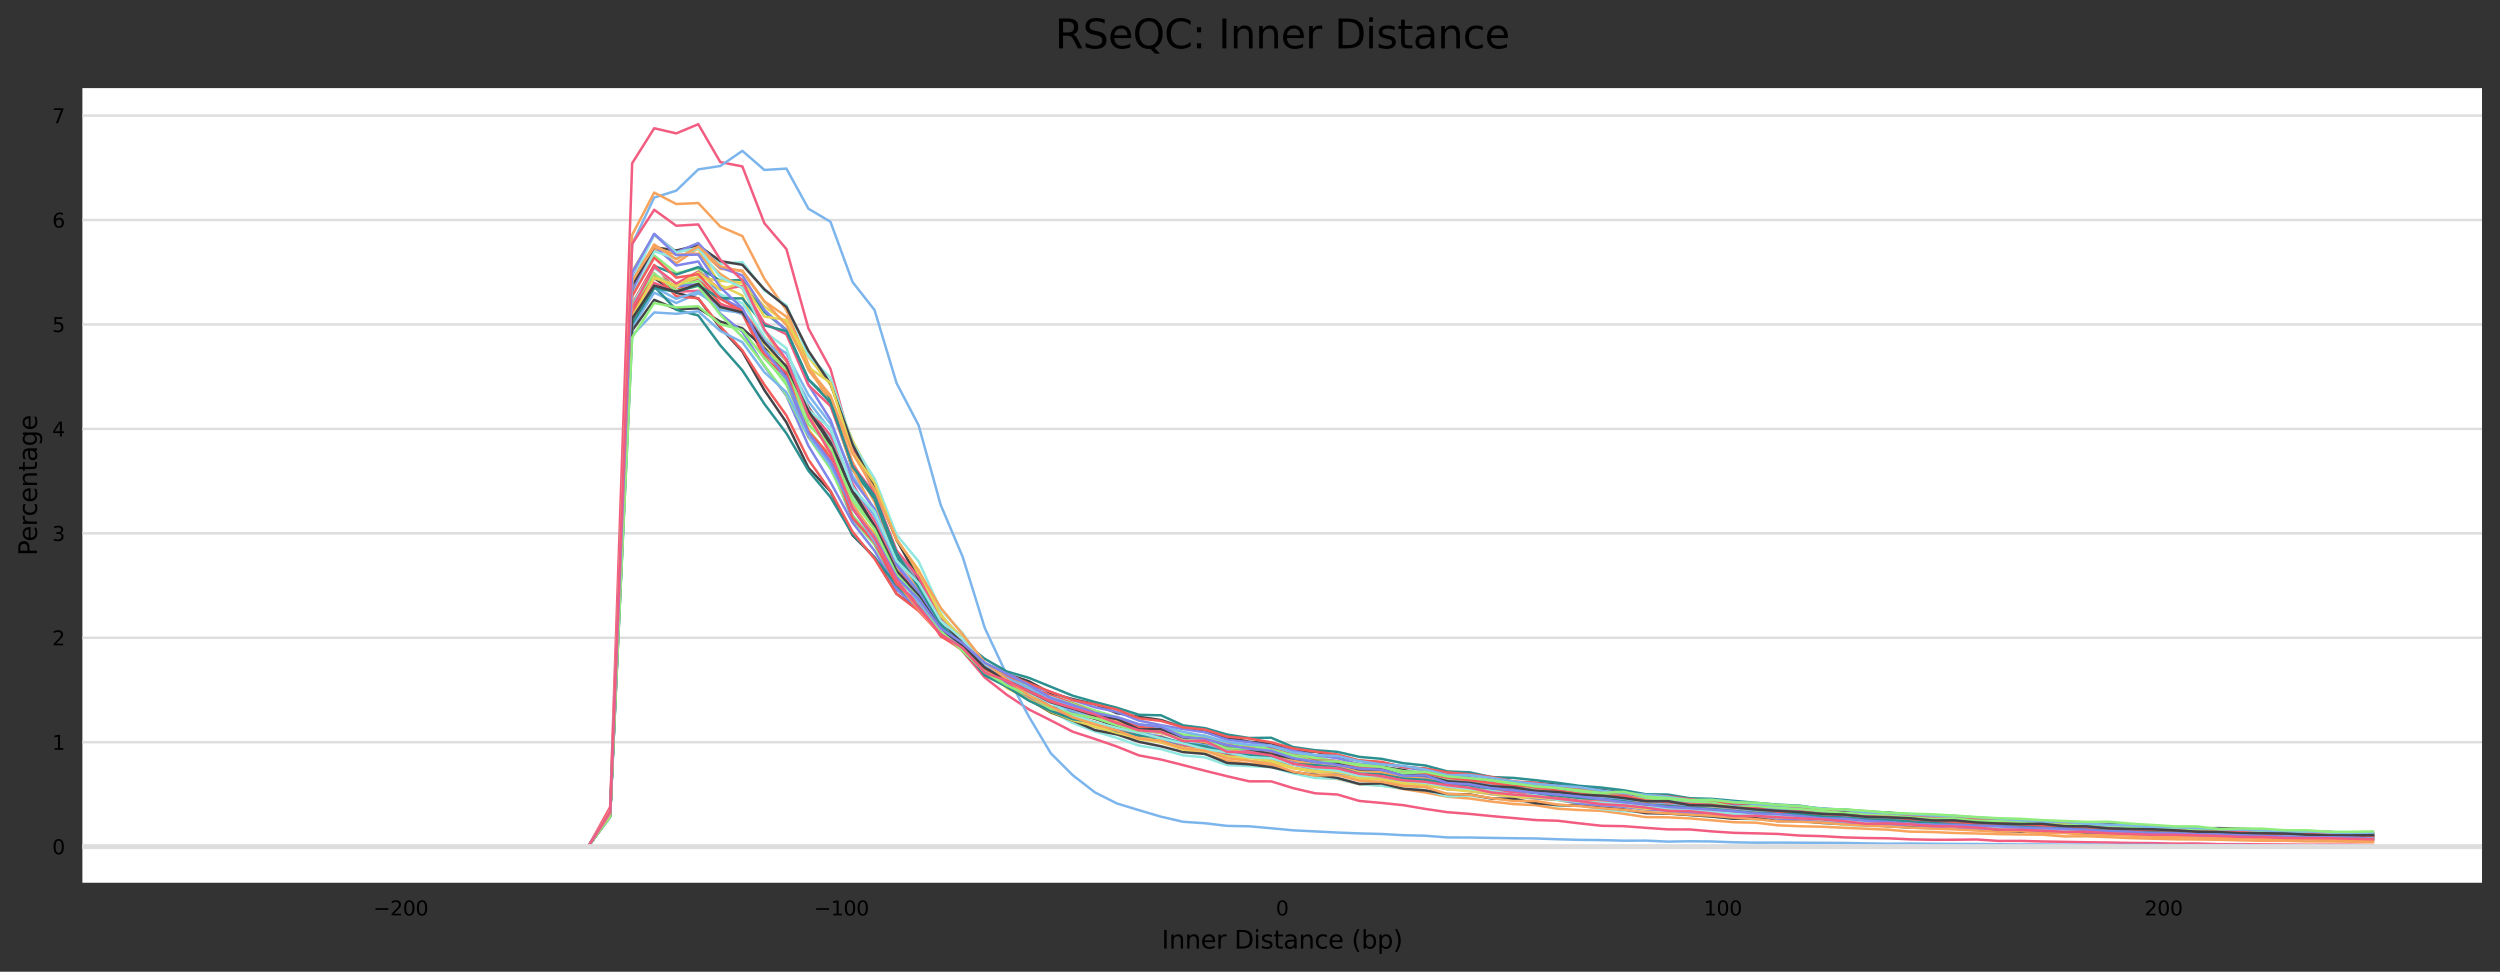 <?xml version="1.0" encoding="utf-8" standalone="no"?>
<!DOCTYPE svg PUBLIC "-//W3C//DTD SVG 1.1//EN"
  "http://www.w3.org/Graphics/SVG/1.1/DTD/svg11.dtd">
<svg xmlns:xlink="http://www.w3.org/1999/xlink" width="1000.358pt" height="388.845pt" viewBox="0 0 1000.358 388.845" xmlns="http://www.w3.org/2000/svg" version="1.1">
 <rect x="0" y="0" width="1000.358" height="388.845" fill="#333333" stroke="none"/>
 <defs>
  <style type="text/css">*{stroke-linejoin: round; stroke-linecap: butt}</style>
 </defs>
 <g id="figure_1">
  <g id="axes_1">
   <g id="patch_1">
    <path d="M 32.968 353.224 
L 993.158 353.224 
L 993.158 35.256 
L 32.968 35.256 
z
" style="fill: #ffffff"/>
   </g>
   <g id="matplotlib.axis_1">
    <g id="xtick_1">
     <g id="text_1">
      <!-- −200 -->
      <g transform="translate(149.389 366.303)scale(0.08 -0.08)">
       <defs>
        <path id="DejaVuSans-2212" d="M 678 2272 
L 4684 2272 
L 4684 1741 
L 678 1741 
L 678 2272 
z
" transform="scale(0.016)"/>
        <path id="DejaVuSans-32" d="M 1228 531 
L 3431 531 
L 3431 0 
L 469 0 
L 469 531 
Q 828 903 1448 1529 
Q 2069 2156 2228 2338 
Q 2531 2678 2651 2914 
Q 2772 3150 2772 3378 
Q 2772 3750 2511 3984 
Q 2250 4219 1831 4219 
Q 1534 4219 1204 4116 
Q 875 4013 500 3803 
L 500 4441 
Q 881 4594 1212 4672 
Q 1544 4750 1819 4750 
Q 2544 4750 2975 4387 
Q 3406 4025 3406 3419 
Q 3406 3131 3298 2873 
Q 3191 2616 2906 2266 
Q 2828 2175 2409 1742 
Q 1991 1309 1228 531 
z
" transform="scale(0.016)"/>
        <path id="DejaVuSans-30" d="M 2034 4250 
Q 1547 4250 1301 3770 
Q 1056 3291 1056 2328 
Q 1056 1369 1301 889 
Q 1547 409 2034 409 
Q 2525 409 2770 889 
Q 3016 1369 3016 2328 
Q 3016 3291 2770 3770 
Q 2525 4250 2034 4250 
z
M 2034 4750 
Q 2819 4750 3233 4129 
Q 3647 3509 3647 2328 
Q 3647 1150 3233 529 
Q 2819 -91 2034 -91 
Q 1250 -91 836 529 
Q 422 1150 422 2328 
Q 422 3509 836 4129 
Q 1250 4750 2034 4750 
z
" transform="scale(0.016)"/>
       </defs>
       <use xlink:href="#DejaVuSans-2212"/>
       <use xlink:href="#DejaVuSans-32" x="83.789"/>
       <use xlink:href="#DejaVuSans-30" x="147.412"/>
       <use xlink:href="#DejaVuSans-30" x="211.035"/>
      </g>
     </g>
    </g>
    <g id="xtick_2">
     <g id="text_2">
      <!-- −100 -->
      <g transform="translate(325.733 366.303)scale(0.08 -0.08)">
       <defs>
        <path id="DejaVuSans-31" d="M 794 531 
L 1825 531 
L 1825 4091 
L 703 3866 
L 703 4441 
L 1819 4666 
L 2450 4666 
L 2450 531 
L 3481 531 
L 3481 0 
L 794 0 
L 794 531 
z
" transform="scale(0.016)"/>
       </defs>
       <use xlink:href="#DejaVuSans-2212"/>
       <use xlink:href="#DejaVuSans-31" x="83.789"/>
       <use xlink:href="#DejaVuSans-30" x="147.412"/>
       <use xlink:href="#DejaVuSans-30" x="211.035"/>
      </g>
     </g>
    </g>
    <g id="xtick_3">
     <g id="text_3">
      <!-- 0 -->
      <g transform="translate(510.518 366.303)scale(0.08 -0.08)">
       <use xlink:href="#DejaVuSans-30"/>
      </g>
     </g>
    </g>
    <g id="xtick_4">
     <g id="text_4">
      <!-- 100 -->
      <g transform="translate(681.772 366.303)scale(0.08 -0.08)">
       <use xlink:href="#DejaVuSans-31"/>
       <use xlink:href="#DejaVuSans-30" x="63.623"/>
       <use xlink:href="#DejaVuSans-30" x="127.246"/>
      </g>
     </g>
    </g>
    <g id="xtick_5">
     <g id="text_5">
      <!-- 200 -->
      <g transform="translate(858.115 366.303)scale(0.08 -0.08)">
       <use xlink:href="#DejaVuSans-32"/>
       <use xlink:href="#DejaVuSans-30" x="63.623"/>
       <use xlink:href="#DejaVuSans-30" x="127.246"/>
      </g>
     </g>
    </g>
    <g id="text_6">
     <!-- Inner Distance (bp) -->
     <g transform="translate(464.828 379.565)scale(0.1 -0.1)">
      <defs>
       <path id="DejaVuSans-49" d="M 628 4666 
L 1259 4666 
L 1259 0 
L 628 0 
L 628 4666 
z
" transform="scale(0.016)"/>
       <path id="DejaVuSans-6e" d="M 3513 2113 
L 3513 0 
L 2938 0 
L 2938 2094 
Q 2938 2591 2744 2837 
Q 2550 3084 2163 3084 
Q 1697 3084 1428 2787 
Q 1159 2491 1159 1978 
L 1159 0 
L 581 0 
L 581 3500 
L 1159 3500 
L 1159 2956 
Q 1366 3272 1645 3428 
Q 1925 3584 2291 3584 
Q 2894 3584 3203 3211 
Q 3513 2838 3513 2113 
z
" transform="scale(0.016)"/>
       <path id="DejaVuSans-65" d="M 3597 1894 
L 3597 1613 
L 953 1613 
Q 991 1019 1311 708 
Q 1631 397 2203 397 
Q 2534 397 2845 478 
Q 3156 559 3463 722 
L 3463 178 
Q 3153 47 2828 -22 
Q 2503 -91 2169 -91 
Q 1331 -91 842 396 
Q 353 884 353 1716 
Q 353 2575 817 3079 
Q 1281 3584 2069 3584 
Q 2775 3584 3186 3129 
Q 3597 2675 3597 1894 
z
M 3022 2063 
Q 3016 2534 2758 2815 
Q 2500 3097 2075 3097 
Q 1594 3097 1305 2825 
Q 1016 2553 972 2059 
L 3022 2063 
z
" transform="scale(0.016)"/>
       <path id="DejaVuSans-72" d="M 2631 2963 
Q 2534 3019 2420 3045 
Q 2306 3072 2169 3072 
Q 1681 3072 1420 2755 
Q 1159 2438 1159 1844 
L 1159 0 
L 581 0 
L 581 3500 
L 1159 3500 
L 1159 2956 
Q 1341 3275 1631 3429 
Q 1922 3584 2338 3584 
Q 2397 3584 2469 3576 
Q 2541 3569 2628 3553 
L 2631 2963 
z
" transform="scale(0.016)"/>
       <path id="DejaVuSans-20" transform="scale(0.016)"/>
       <path id="DejaVuSans-44" d="M 1259 4147 
L 1259 519 
L 2022 519 
Q 2988 519 3436 956 
Q 3884 1394 3884 2338 
Q 3884 3275 3436 3711 
Q 2988 4147 2022 4147 
L 1259 4147 
z
M 628 4666 
L 1925 4666 
Q 3281 4666 3915 4102 
Q 4550 3538 4550 2338 
Q 4550 1131 3912 565 
Q 3275 0 1925 0 
L 628 0 
L 628 4666 
z
" transform="scale(0.016)"/>
       <path id="DejaVuSans-69" d="M 603 3500 
L 1178 3500 
L 1178 0 
L 603 0 
L 603 3500 
z
M 603 4863 
L 1178 4863 
L 1178 4134 
L 603 4134 
L 603 4863 
z
" transform="scale(0.016)"/>
       <path id="DejaVuSans-73" d="M 2834 3397 
L 2834 2853 
Q 2591 2978 2328 3040 
Q 2066 3103 1784 3103 
Q 1356 3103 1142 2972 
Q 928 2841 928 2578 
Q 928 2378 1081 2264 
Q 1234 2150 1697 2047 
L 1894 2003 
Q 2506 1872 2764 1633 
Q 3022 1394 3022 966 
Q 3022 478 2636 193 
Q 2250 -91 1575 -91 
Q 1294 -91 989 -36 
Q 684 19 347 128 
L 347 722 
Q 666 556 975 473 
Q 1284 391 1588 391 
Q 1994 391 2212 530 
Q 2431 669 2431 922 
Q 2431 1156 2273 1281 
Q 2116 1406 1581 1522 
L 1381 1569 
Q 847 1681 609 1914 
Q 372 2147 372 2553 
Q 372 3047 722 3315 
Q 1072 3584 1716 3584 
Q 2034 3584 2315 3537 
Q 2597 3491 2834 3397 
z
" transform="scale(0.016)"/>
       <path id="DejaVuSans-74" d="M 1172 4494 
L 1172 3500 
L 2356 3500 
L 2356 3053 
L 1172 3053 
L 1172 1153 
Q 1172 725 1289 603 
Q 1406 481 1766 481 
L 2356 481 
L 2356 0 
L 1766 0 
Q 1100 0 847 248 
Q 594 497 594 1153 
L 594 3053 
L 172 3053 
L 172 3500 
L 594 3500 
L 594 4494 
L 1172 4494 
z
" transform="scale(0.016)"/>
       <path id="DejaVuSans-61" d="M 2194 1759 
Q 1497 1759 1228 1600 
Q 959 1441 959 1056 
Q 959 750 1161 570 
Q 1363 391 1709 391 
Q 2188 391 2477 730 
Q 2766 1069 2766 1631 
L 2766 1759 
L 2194 1759 
z
M 3341 1997 
L 3341 0 
L 2766 0 
L 2766 531 
Q 2569 213 2275 61 
Q 1981 -91 1556 -91 
Q 1019 -91 701 211 
Q 384 513 384 1019 
Q 384 1609 779 1909 
Q 1175 2209 1959 2209 
L 2766 2209 
L 2766 2266 
Q 2766 2663 2505 2880 
Q 2244 3097 1772 3097 
Q 1472 3097 1187 3025 
Q 903 2953 641 2809 
L 641 3341 
Q 956 3463 1253 3523 
Q 1550 3584 1831 3584 
Q 2591 3584 2966 3190 
Q 3341 2797 3341 1997 
z
" transform="scale(0.016)"/>
       <path id="DejaVuSans-63" d="M 3122 3366 
L 3122 2828 
Q 2878 2963 2633 3030 
Q 2388 3097 2138 3097 
Q 1578 3097 1268 2742 
Q 959 2388 959 1747 
Q 959 1106 1268 751 
Q 1578 397 2138 397 
Q 2388 397 2633 464 
Q 2878 531 3122 666 
L 3122 134 
Q 2881 22 2623 -34 
Q 2366 -91 2075 -91 
Q 1284 -91 818 406 
Q 353 903 353 1747 
Q 353 2603 823 3093 
Q 1294 3584 2113 3584 
Q 2378 3584 2631 3529 
Q 2884 3475 3122 3366 
z
" transform="scale(0.016)"/>
       <path id="DejaVuSans-28" d="M 1984 4856 
Q 1566 4138 1362 3434 
Q 1159 2731 1159 2009 
Q 1159 1288 1364 580 
Q 1569 -128 1984 -844 
L 1484 -844 
Q 1016 -109 783 600 
Q 550 1309 550 2009 
Q 550 2706 781 3412 
Q 1013 4119 1484 4856 
L 1984 4856 
z
" transform="scale(0.016)"/>
       <path id="DejaVuSans-62" d="M 3116 1747 
Q 3116 2381 2855 2742 
Q 2594 3103 2138 3103 
Q 1681 3103 1420 2742 
Q 1159 2381 1159 1747 
Q 1159 1113 1420 752 
Q 1681 391 2138 391 
Q 2594 391 2855 752 
Q 3116 1113 3116 1747 
z
M 1159 2969 
Q 1341 3281 1617 3432 
Q 1894 3584 2278 3584 
Q 2916 3584 3314 3078 
Q 3713 2572 3713 1747 
Q 3713 922 3314 415 
Q 2916 -91 2278 -91 
Q 1894 -91 1617 61 
Q 1341 213 1159 525 
L 1159 0 
L 581 0 
L 581 4863 
L 1159 4863 
L 1159 2969 
z
" transform="scale(0.016)"/>
       <path id="DejaVuSans-70" d="M 1159 525 
L 1159 -1331 
L 581 -1331 
L 581 3500 
L 1159 3500 
L 1159 2969 
Q 1341 3281 1617 3432 
Q 1894 3584 2278 3584 
Q 2916 3584 3314 3078 
Q 3713 2572 3713 1747 
Q 3713 922 3314 415 
Q 2916 -91 2278 -91 
Q 1894 -91 1617 61 
Q 1341 213 1159 525 
z
M 3116 1747 
Q 3116 2381 2855 2742 
Q 2594 3103 2138 3103 
Q 1681 3103 1420 2742 
Q 1159 2381 1159 1747 
Q 1159 1113 1420 752 
Q 1681 391 2138 391 
Q 2594 391 2855 752 
Q 3116 1113 3116 1747 
z
" transform="scale(0.016)"/>
       <path id="DejaVuSans-29" d="M 513 4856 
L 1013 4856 
Q 1481 4119 1714 3412 
Q 1947 2706 1947 2009 
Q 1947 1309 1714 600 
Q 1481 -109 1013 -844 
L 513 -844 
Q 928 -128 1133 580 
Q 1338 1288 1338 2009 
Q 1338 2731 1133 3434 
Q 928 4138 513 4856 
z
" transform="scale(0.016)"/>
      </defs>
      <use xlink:href="#DejaVuSans-49"/>
      <use xlink:href="#DejaVuSans-6e" x="29.492"/>
      <use xlink:href="#DejaVuSans-6e" x="92.871"/>
      <use xlink:href="#DejaVuSans-65" x="156.25"/>
      <use xlink:href="#DejaVuSans-72" x="217.773"/>
      <use xlink:href="#DejaVuSans-20" x="258.887"/>
      <use xlink:href="#DejaVuSans-44" x="290.674"/>
      <use xlink:href="#DejaVuSans-69" x="367.676"/>
      <use xlink:href="#DejaVuSans-73" x="395.459"/>
      <use xlink:href="#DejaVuSans-74" x="447.559"/>
      <use xlink:href="#DejaVuSans-61" x="486.768"/>
      <use xlink:href="#DejaVuSans-6e" x="548.047"/>
      <use xlink:href="#DejaVuSans-63" x="611.426"/>
      <use xlink:href="#DejaVuSans-65" x="666.406"/>
      <use xlink:href="#DejaVuSans-20" x="727.93"/>
      <use xlink:href="#DejaVuSans-28" x="759.717"/>
      <use xlink:href="#DejaVuSans-62" x="798.73"/>
      <use xlink:href="#DejaVuSans-70" x="862.207"/>
      <use xlink:href="#DejaVuSans-29" x="925.684"/>
     </g>
    </g>
   </g>
   <g id="matplotlib.axis_2">
    <g id="ytick_1">
     <g id="line2d_1">
      <path d="M 32.968 338.771 
L 993.158 338.771 
" clip-path="url(#p5f8939374d)" style="fill: none; stroke: #dedede; stroke-linecap: square"/>
     </g>
     <g id="text_7">
      <!-- 0 -->
      <g transform="translate(20.878 341.81)scale(0.08 -0.08)">
       <use xlink:href="#DejaVuSans-30"/>
      </g>
     </g>
    </g>
    <g id="ytick_2">
     <g id="line2d_2">
      <path d="M 32.968 296.984 
L 993.158 296.984 
" clip-path="url(#p5f8939374d)" style="fill: none; stroke: #dedede; stroke-linecap: square"/>
     </g>
     <g id="text_8">
      <!-- 1 -->
      <g transform="translate(20.878 300.023)scale(0.08 -0.08)">
       <use xlink:href="#DejaVuSans-31"/>
      </g>
     </g>
    </g>
    <g id="ytick_3">
     <g id="line2d_3">
      <path d="M 32.968 255.196 
L 993.158 255.196 
" clip-path="url(#p5f8939374d)" style="fill: none; stroke: #dedede; stroke-linecap: square"/>
     </g>
     <g id="text_9">
      <!-- 2 -->
      <g transform="translate(20.878 258.236)scale(0.08 -0.08)">
       <use xlink:href="#DejaVuSans-32"/>
      </g>
     </g>
    </g>
    <g id="ytick_4">
     <g id="line2d_4">
      <path d="M 32.968 213.409 
L 993.158 213.409 
" clip-path="url(#p5f8939374d)" style="fill: none; stroke: #dedede; stroke-linecap: square"/>
     </g>
     <g id="text_10">
      <!-- 3 -->
      <g transform="translate(20.878 216.449)scale(0.08 -0.08)">
       <defs>
        <path id="DejaVuSans-33" d="M 2597 2516 
Q 3050 2419 3304 2112 
Q 3559 1806 3559 1356 
Q 3559 666 3084 287 
Q 2609 -91 1734 -91 
Q 1441 -91 1130 -33 
Q 819 25 488 141 
L 488 750 
Q 750 597 1062 519 
Q 1375 441 1716 441 
Q 2309 441 2620 675 
Q 2931 909 2931 1356 
Q 2931 1769 2642 2001 
Q 2353 2234 1838 2234 
L 1294 2234 
L 1294 2753 
L 1863 2753 
Q 2328 2753 2575 2939 
Q 2822 3125 2822 3475 
Q 2822 3834 2567 4026 
Q 2313 4219 1838 4219 
Q 1578 4219 1281 4162 
Q 984 4106 628 3988 
L 628 4550 
Q 988 4650 1302 4700 
Q 1616 4750 1894 4750 
Q 2613 4750 3031 4423 
Q 3450 4097 3450 3541 
Q 3450 3153 3228 2886 
Q 3006 2619 2597 2516 
z
" transform="scale(0.016)"/>
       </defs>
       <use xlink:href="#DejaVuSans-33"/>
      </g>
     </g>
    </g>
    <g id="ytick_5">
     <g id="line2d_5">
      <path d="M 32.968 171.622 
L 993.158 171.622 
" clip-path="url(#p5f8939374d)" style="fill: none; stroke: #dedede; stroke-linecap: square"/>
     </g>
     <g id="text_11">
      <!-- 4 -->
      <g transform="translate(20.878 174.661)scale(0.08 -0.08)">
       <defs>
        <path id="DejaVuSans-34" d="M 2419 4116 
L 825 1625 
L 2419 1625 
L 2419 4116 
z
M 2253 4666 
L 3047 4666 
L 3047 1625 
L 3713 1625 
L 3713 1100 
L 3047 1100 
L 3047 0 
L 2419 0 
L 2419 1100 
L 313 1100 
L 313 1709 
L 2253 4666 
z
" transform="scale(0.016)"/>
       </defs>
       <use xlink:href="#DejaVuSans-34"/>
      </g>
     </g>
    </g>
    <g id="ytick_6">
     <g id="line2d_6">
      <path d="M 32.968 129.835 
L 993.158 129.835 
" clip-path="url(#p5f8939374d)" style="fill: none; stroke: #dedede; stroke-linecap: square"/>
     </g>
     <g id="text_12">
      <!-- 5 -->
      <g transform="translate(20.878 132.874)scale(0.08 -0.08)">
       <defs>
        <path id="DejaVuSans-35" d="M 691 4666 
L 3169 4666 
L 3169 4134 
L 1269 4134 
L 1269 2991 
Q 1406 3038 1543 3061 
Q 1681 3084 1819 3084 
Q 2600 3084 3056 2656 
Q 3513 2228 3513 1497 
Q 3513 744 3044 326 
Q 2575 -91 1722 -91 
Q 1428 -91 1123 -41 
Q 819 9 494 109 
L 494 744 
Q 775 591 1075 516 
Q 1375 441 1709 441 
Q 2250 441 2565 725 
Q 2881 1009 2881 1497 
Q 2881 1984 2565 2268 
Q 2250 2553 1709 2553 
Q 1456 2553 1204 2497 
Q 953 2441 691 2322 
L 691 4666 
z
" transform="scale(0.016)"/>
       </defs>
       <use xlink:href="#DejaVuSans-35"/>
      </g>
     </g>
    </g>
    <g id="ytick_7">
     <g id="line2d_7">
      <path d="M 32.968 88.048 
L 993.158 88.048 
" clip-path="url(#p5f8939374d)" style="fill: none; stroke: #dedede; stroke-linecap: square"/>
     </g>
     <g id="text_13">
      <!-- 6 -->
      <g transform="translate(20.878 91.087)scale(0.08 -0.08)">
       <defs>
        <path id="DejaVuSans-36" d="M 2113 2584 
Q 1688 2584 1439 2293 
Q 1191 2003 1191 1497 
Q 1191 994 1439 701 
Q 1688 409 2113 409 
Q 2538 409 2786 701 
Q 3034 994 3034 1497 
Q 3034 2003 2786 2293 
Q 2538 2584 2113 2584 
z
M 3366 4563 
L 3366 3988 
Q 3128 4100 2886 4159 
Q 2644 4219 2406 4219 
Q 1781 4219 1451 3797 
Q 1122 3375 1075 2522 
Q 1259 2794 1537 2939 
Q 1816 3084 2150 3084 
Q 2853 3084 3261 2657 
Q 3669 2231 3669 1497 
Q 3669 778 3244 343 
Q 2819 -91 2113 -91 
Q 1303 -91 875 529 
Q 447 1150 447 2328 
Q 447 3434 972 4092 
Q 1497 4750 2381 4750 
Q 2619 4750 2861 4703 
Q 3103 4656 3366 4563 
z
" transform="scale(0.016)"/>
       </defs>
       <use xlink:href="#DejaVuSans-36"/>
      </g>
     </g>
    </g>
    <g id="ytick_8">
     <g id="line2d_8">
      <path d="M 32.968 46.26 
L 993.158 46.26 
" clip-path="url(#p5f8939374d)" style="fill: none; stroke: #dedede; stroke-linecap: square"/>
     </g>
     <g id="text_14">
      <!-- 7 -->
      <g transform="translate(20.878 49.3)scale(0.08 -0.08)">
       <defs>
        <path id="DejaVuSans-37" d="M 525 4666 
L 3525 4666 
L 3525 4397 
L 1831 0 
L 1172 0 
L 2766 4134 
L 525 4134 
L 525 4666 
z
" transform="scale(0.016)"/>
       </defs>
       <use xlink:href="#DejaVuSans-37"/>
      </g>
     </g>
    </g>
    <g id="text_15">
     <!-- Percentage -->
     <g transform="translate(14.798 222.363)rotate(-90)scale(0.1 -0.1)">
      <defs>
       <path id="DejaVuSans-50" d="M 1259 4147 
L 1259 2394 
L 2053 2394 
Q 2494 2394 2734 2622 
Q 2975 2850 2975 3272 
Q 2975 3691 2734 3919 
Q 2494 4147 2053 4147 
L 1259 4147 
z
M 628 4666 
L 2053 4666 
Q 2838 4666 3239 4311 
Q 3641 3956 3641 3272 
Q 3641 2581 3239 2228 
Q 2838 1875 2053 1875 
L 1259 1875 
L 1259 0 
L 628 0 
L 628 4666 
z
" transform="scale(0.016)"/>
       <path id="DejaVuSans-67" d="M 2906 1791 
Q 2906 2416 2648 2759 
Q 2391 3103 1925 3103 
Q 1463 3103 1205 2759 
Q 947 2416 947 1791 
Q 947 1169 1205 825 
Q 1463 481 1925 481 
Q 2391 481 2648 825 
Q 2906 1169 2906 1791 
z
M 3481 434 
Q 3481 -459 3084 -895 
Q 2688 -1331 1869 -1331 
Q 1566 -1331 1297 -1286 
Q 1028 -1241 775 -1147 
L 775 -588 
Q 1028 -725 1275 -790 
Q 1522 -856 1778 -856 
Q 2344 -856 2625 -561 
Q 2906 -266 2906 331 
L 2906 616 
Q 2728 306 2450 153 
Q 2172 0 1784 0 
Q 1141 0 747 490 
Q 353 981 353 1791 
Q 353 2603 747 3093 
Q 1141 3584 1784 3584 
Q 2172 3584 2450 3431 
Q 2728 3278 2906 2969 
L 2906 3500 
L 3481 3500 
L 3481 434 
z
" transform="scale(0.016)"/>
      </defs>
      <use xlink:href="#DejaVuSans-50"/>
      <use xlink:href="#DejaVuSans-65" x="56.678"/>
      <use xlink:href="#DejaVuSans-72" x="118.201"/>
      <use xlink:href="#DejaVuSans-63" x="157.064"/>
      <use xlink:href="#DejaVuSans-65" x="212.045"/>
      <use xlink:href="#DejaVuSans-6e" x="273.568"/>
      <use xlink:href="#DejaVuSans-74" x="336.947"/>
      <use xlink:href="#DejaVuSans-61" x="376.156"/>
      <use xlink:href="#DejaVuSans-67" x="437.436"/>
      <use xlink:href="#DejaVuSans-65" x="500.912"/>
     </g>
    </g>
   </g>
   <g id="line2d_9">
    <path d="M 76.613 338.771 
L 85.43 338.771 
L 94.247 338.771 
L 103.065 338.771 
L 111.882 338.771 
L 120.699 338.771 
L 129.516 338.771 
L 138.333 338.771 
L 147.15 338.771 
L 155.968 338.771 
L 164.785 338.771 
L 173.602 338.771 
L 182.419 338.771 
L 191.236 338.771 
L 200.054 338.771 
L 208.871 338.771 
L 217.688 338.771 
L 226.505 338.771 
L 235.322 338.771 
L 244.139 327.036 
L 252.957 130.966 
L 261.774 117.115 
L 270.591 121.225 
L 279.408 117.371 
L 288.225 122.082 
L 297.042 125.795 
L 305.86 135.511 
L 314.677 141.429 
L 323.494 158.041 
L 332.311 169.57 
L 341.128 190.342 
L 349.945 203.702 
L 358.763 220.365 
L 367.58 232.296 
L 376.397 246.321 
L 385.214 255.308 
L 394.031 266.112 
L 402.848 271.774 
L 411.666 277.791 
L 420.483 282.587 
L 429.3 285.697 
L 438.117 289.307 
L 446.934 291.274 
L 455.752 293.054 
L 464.569 294.645 
L 473.386 297.564 
L 482.203 297.585 
L 491.02 300.572 
L 499.837 301.81 
L 508.655 302.872 
L 517.472 304.72 
L 526.289 306.239 
L 535.106 306.926 
L 543.923 308.385 
L 552.74 309.478 
L 561.558 310.881 
L 570.375 311.317 
L 579.192 313.318 
L 588.009 314.018 
L 596.826 315.012 
L 605.643 315.392 
L 614.461 316.177 
L 623.278 318.101 
L 632.095 318.426 
L 640.912 318.942 
L 649.729 320.145 
L 658.546 321.114 
L 667.364 321.464 
L 676.181 322.112 
L 684.998 322.991 
L 693.815 324.079 
L 702.632 324.067 
L 711.449 324.818 
L 720.267 325.244 
L 729.084 325.633 
L 737.901 326.379 
L 746.718 326.819 
L 755.535 327.408 
L 764.353 327.997 
L 773.17 328.611 
L 781.987 328.18 
L 790.804 328.905 
L 799.621 329.469 
L 808.438 330.258 
L 817.256 330.369 
L 826.073 330.928 
L 834.89 331.026 
L 843.707 331.188 
L 852.524 331.547 
L 861.341 332.072 
L 870.159 332.396 
L 878.976 332.788 
L 887.793 332.635 
L 896.61 332.955 
L 905.427 333.428 
L 914.244 333.693 
L 923.062 333.881 
L 931.879 334.03 
L 940.696 334.252 
L 949.513 334.384 
" clip-path="url(#p5f8939374d)" style="fill: none; stroke: #7cb5ec; stroke-linecap: square"/>
   </g>
   <g id="line2d_10">
    <path d="M 76.613 338.771 
L 85.43 338.771 
L 94.247 338.771 
L 103.065 338.771 
L 111.882 338.771 
L 120.699 338.771 
L 129.516 338.771 
L 138.333 338.771 
L 147.15 338.771 
L 155.968 338.771 
L 164.785 338.771 
L 173.602 338.771 
L 182.419 338.771 
L 191.236 338.771 
L 200.054 338.771 
L 208.871 338.771 
L 217.688 338.771 
L 226.505 338.771 
L 235.322 338.771 
L 244.139 325.654 
L 252.957 123.445 
L 261.774 111.294 
L 270.591 117.159 
L 279.408 119.446 
L 288.225 131.095 
L 297.042 140.672 
L 305.86 156.128 
L 314.677 169.017 
L 323.494 187.218 
L 332.311 196.645 
L 341.128 214.155 
L 349.945 223.033 
L 358.763 237.608 
L 367.58 243.972 
L 376.397 252.338 
L 385.214 259.191 
L 394.031 265.288 
L 402.848 269.703 
L 411.666 272.604 
L 420.483 277.383 
L 429.3 279.778 
L 438.117 281.769 
L 446.934 285.373 
L 455.752 286.836 
L 464.569 288.119 
L 473.386 290.985 
L 482.203 292.894 
L 491.02 295.117 
L 499.837 296.79 
L 508.655 297.438 
L 517.472 300.455 
L 526.289 300.802 
L 535.106 302.75 
L 543.923 304.372 
L 552.74 305.101 
L 561.558 306.835 
L 570.375 307.637 
L 579.192 309.075 
L 588.009 309.744 
L 596.826 311.345 
L 605.643 312.971 
L 614.461 313.271 
L 623.278 313.988 
L 632.095 315.258 
L 640.912 316.043 
L 649.729 317.227 
L 658.546 318.124 
L 667.364 318.965 
L 676.181 319.729 
L 684.998 320.462 
L 693.815 321.123 
L 702.632 321.737 
L 711.449 322.47 
L 720.267 323.054 
L 729.084 323.595 
L 737.901 324.363 
L 746.718 324.92 
L 755.535 325.186 
L 764.353 326.062 
L 773.17 326.701 
L 781.987 327.07 
L 790.804 327.233 
L 799.621 327.632 
L 808.438 328.387 
L 817.256 328.602 
L 826.073 329.147 
L 834.89 329.22 
L 843.707 329.777 
L 852.524 330.018 
L 861.341 330.31 
L 870.159 331.275 
L 878.976 331.464 
L 887.793 331.369 
L 896.61 331.631 
L 905.427 332.056 
L 914.244 332.802 
L 923.062 332.807 
L 931.879 332.867 
L 940.696 333.317 
L 949.513 333.223 
" clip-path="url(#p5f8939374d)" style="fill: none; stroke: #434348; stroke-linecap: square"/>
   </g>
   <g id="line2d_11">
    <path d="M 76.613 338.771 
L 85.43 338.771 
L 94.247 338.771 
L 103.065 338.771 
L 111.882 338.771 
L 120.699 338.771 
L 129.516 338.771 
L 138.333 338.771 
L 147.15 338.771 
L 155.968 338.771 
L 164.785 338.771 
L 173.602 338.771 
L 182.419 338.771 
L 191.236 338.771 
L 200.054 338.771 
L 208.871 338.771 
L 217.688 338.771 
L 226.505 338.771 
L 235.322 338.771 
L 244.139 326.061 
L 252.957 117.651 
L 261.774 102.187 
L 270.591 109.314 
L 279.408 107.378 
L 288.225 118.115 
L 297.042 125.306 
L 305.86 142.376 
L 314.677 154.029 
L 323.494 173.717 
L 332.311 186.628 
L 341.128 207.837 
L 349.945 218.015 
L 358.763 234.89 
L 367.58 243.623 
L 376.397 253.827 
L 385.214 258.776 
L 394.031 267.198 
L 402.848 270.876 
L 411.666 275.245 
L 420.483 278.485 
L 429.3 281.255 
L 438.117 284.29 
L 446.934 286.992 
L 455.752 289.972 
L 464.569 291.382 
L 473.386 294.034 
L 482.203 294.34 
L 491.02 297.452 
L 499.837 299.178 
L 508.655 298.999 
L 517.472 301.501 
L 526.289 302.852 
L 535.106 304.868 
L 543.923 305.776 
L 552.74 306.526 
L 561.558 309.182 
L 570.375 309.19 
L 579.192 311.616 
L 588.009 312.515 
L 596.826 314.007 
L 605.643 314.706 
L 614.461 315.652 
L 623.278 316.684 
L 632.095 318.128 
L 640.912 318.491 
L 649.729 319.454 
L 658.546 320.809 
L 667.364 321.615 
L 676.181 321.713 
L 684.998 322.335 
L 693.815 323.738 
L 702.632 323.917 
L 711.449 324.155 
L 720.267 324.935 
L 729.084 326.048 
L 737.901 326.056 
L 746.718 327.407 
L 755.535 327.625 
L 764.353 328 
L 773.17 328.712 
L 781.987 328.58 
L 790.804 329.381 
L 799.621 329.551 
L 808.438 329.956 
L 817.256 330.89 
L 826.073 331.06 
L 834.89 331.337 
L 843.707 331.631 
L 852.524 332.139 
L 861.341 332.194 
L 870.159 332.765 
L 878.976 332.85 
L 887.793 333.302 
L 896.61 333.481 
L 905.427 333.537 
L 914.244 333.878 
L 923.062 334.112 
L 931.879 334.244 
L 940.696 334.462 
L 949.513 334.722 
" clip-path="url(#p5f8939374d)" style="fill: none; stroke: #90ed7d; stroke-linecap: square"/>
   </g>
   <g id="line2d_12">
    <path d="M 76.613 338.771 
L 85.43 338.771 
L 94.247 338.771 
L 103.065 338.771 
L 111.882 338.771 
L 120.699 338.771 
L 129.516 338.771 
L 138.333 338.771 
L 147.15 338.771 
L 155.968 338.771 
L 164.785 338.771 
L 173.602 338.771 
L 182.419 338.771 
L 191.236 338.771 
L 200.054 338.771 
L 208.871 338.771 
L 217.688 338.771 
L 226.505 338.771 
L 235.322 338.771 
L 244.139 325.712 
L 252.957 115.484 
L 261.774 99.44 
L 270.591 105.301 
L 279.408 99.309 
L 288.225 107.6 
L 297.042 108.231 
L 305.86 120.549 
L 314.677 126.727 
L 323.494 148.072 
L 332.311 159.568 
L 341.128 184.856 
L 349.945 200.925 
L 358.763 223.101 
L 367.58 235.601 
L 376.397 250.683 
L 385.214 259.025 
L 394.031 270.17 
L 402.848 274.514 
L 411.666 279.888 
L 420.483 284.698 
L 429.3 287.408 
L 438.117 290.893 
L 446.934 292.947 
L 455.752 295.081 
L 464.569 296.241 
L 473.386 298.608 
L 482.203 299.15 
L 491.02 303.037 
L 499.837 302.952 
L 508.655 304.113 
L 517.472 307.293 
L 526.289 309.071 
L 535.106 309.253 
L 543.923 311.557 
L 552.74 311.773 
L 561.558 314.025 
L 570.375 314.339 
L 579.192 315.439 
L 588.009 316.189 
L 596.826 317.857 
L 605.643 318.84 
L 614.461 319.394 
L 623.278 320.017 
L 632.095 321.702 
L 640.912 321.977 
L 649.729 322.879 
L 658.546 323.713 
L 667.364 324.437 
L 676.181 325.077 
L 684.998 325.547 
L 693.815 326.089 
L 702.632 326.944 
L 711.449 327.817 
L 720.267 327.901 
L 729.084 328.325 
L 737.901 329.239 
L 746.718 329.603 
L 755.535 330.052 
L 764.353 330.222 
L 773.17 330.726 
L 781.987 330.865 
L 790.804 331.306 
L 799.621 331.894 
L 808.438 332.14 
L 817.256 332.407 
L 826.073 332.487 
L 834.89 332.754 
L 843.707 333.385 
L 852.524 333.461 
L 861.341 334.024 
L 870.159 334.092 
L 878.976 334.448 
L 887.793 334.634 
L 896.61 334.765 
L 905.427 334.968 
L 914.244 335.125 
L 923.062 335.112 
L 931.879 335.371 
L 940.696 335.548 
L 949.513 335.752 
" clip-path="url(#p5f8939374d)" style="fill: none; stroke: #f7a35c; stroke-linecap: square"/>
   </g>
   <g id="line2d_13">
    <path d="M 76.613 338.771 
L 85.43 338.771 
L 94.247 338.771 
L 103.065 338.771 
L 111.882 338.771 
L 120.699 338.771 
L 129.516 338.771 
L 138.333 338.771 
L 147.15 338.771 
L 155.968 338.771 
L 164.785 338.771 
L 173.602 338.771 
L 182.419 338.771 
L 191.236 338.771 
L 200.054 338.771 
L 208.871 338.771 
L 217.688 338.771 
L 226.505 338.771 
L 235.322 338.771 
L 244.139 325.713 
L 252.957 116.454 
L 261.774 98.358 
L 270.591 106.237 
L 279.408 104.622 
L 288.225 118.863 
L 297.042 123.632 
L 305.86 143.146 
L 314.677 152.358 
L 323.494 174.777 
L 332.311 185.207 
L 341.128 207.571 
L 349.945 216.197 
L 358.763 235.399 
L 367.58 240.296 
L 376.397 253.422 
L 385.214 259.823 
L 394.031 267.334 
L 402.848 271.445 
L 411.666 276.157 
L 420.483 279.537 
L 429.3 283.263 
L 438.117 285.818 
L 446.934 289.57 
L 455.752 290.313 
L 464.569 292.36 
L 473.386 294.543 
L 482.203 295.71 
L 491.02 298.816 
L 499.837 299.649 
L 508.655 299.295 
L 517.472 303.076 
L 526.289 303.879 
L 535.106 304.529 
L 543.923 307.917 
L 552.74 308.212 
L 561.558 308.891 
L 570.375 310.267 
L 579.192 311.75 
L 588.009 312.446 
L 596.826 313.912 
L 605.643 314.377 
L 614.461 315.638 
L 623.278 316.578 
L 632.095 317.77 
L 640.912 319.142 
L 649.729 319.68 
L 658.546 320.436 
L 667.364 321.428 
L 676.181 322.103 
L 684.998 322.551 
L 693.815 323.226 
L 702.632 323.765 
L 711.449 325.414 
L 720.267 324.965 
L 729.084 325.726 
L 737.901 326.905 
L 746.718 327.089 
L 755.535 327.354 
L 764.353 328.089 
L 773.17 328.614 
L 781.987 328.785 
L 790.804 329.127 
L 799.621 329.366 
L 808.438 329.815 
L 817.256 330.319 
L 826.073 330.738 
L 834.89 331.003 
L 843.707 331.533 
L 852.524 331.716 
L 861.341 332.084 
L 870.159 332.695 
L 878.976 332.524 
L 887.793 333.062 
L 896.61 333.421 
L 905.427 333.485 
L 914.244 333.857 
L 923.062 333.925 
L 931.879 334.058 
L 940.696 334.225 
L 949.513 334.361 
" clip-path="url(#p5f8939374d)" style="fill: none; stroke: #8085e9; stroke-linecap: square"/>
   </g>
   <g id="line2d_14">
    <path d="M 76.613 338.771 
L 85.43 338.771 
L 94.247 338.771 
L 103.065 338.771 
L 111.882 338.771 
L 120.699 338.771 
L 129.516 338.771 
L 138.333 338.771 
L 147.15 338.771 
L 155.968 338.771 
L 164.785 338.771 
L 173.602 338.771 
L 182.419 338.771 
L 191.236 338.771 
L 200.054 338.771 
L 208.871 338.771 
L 217.688 338.771 
L 226.505 338.771 
L 235.322 338.771 
L 244.139 322.913 
L 252.957 65.312 
L 261.774 51.322 
L 270.591 53.372 
L 279.408 49.709 
L 288.225 64.867 
L 297.042 66.594 
L 305.86 89.334 
L 314.677 99.664 
L 323.494 131.427 
L 332.311 147.616 
L 341.128 179.58 
L 349.945 197.132 
L 358.763 221.72 
L 367.58 233.638 
L 376.397 251.064 
L 385.214 260.636 
L 394.031 271.105 
L 402.848 277.999 
L 411.666 283.854 
L 420.483 288.267 
L 429.3 292.814 
L 438.117 295.684 
L 446.934 298.735 
L 455.752 302.277 
L 464.569 303.928 
L 473.386 306.145 
L 482.203 308.433 
L 491.02 310.608 
L 499.837 312.649 
L 508.655 312.653 
L 517.472 315.386 
L 526.289 317.439 
L 535.106 317.909 
L 543.923 320.499 
L 552.74 321.286 
L 561.558 322.192 
L 570.375 323.696 
L 579.192 325 
L 588.009 325.678 
L 596.826 326.55 
L 605.643 327.342 
L 614.461 328.147 
L 623.278 328.415 
L 632.095 329.467 
L 640.912 330.435 
L 649.729 330.586 
L 658.546 331.252 
L 667.364 331.868 
L 676.181 331.91 
L 684.998 332.673 
L 693.815 333.256 
L 702.632 333.457 
L 711.449 333.7 
L 720.267 334.349 
L 729.084 334.584 
L 737.901 335.083 
L 746.718 335.326 
L 755.535 335.439 
L 764.353 335.867 
L 773.17 336.03 
L 781.987 336.017 
L 790.804 335.913 
L 799.621 336.491 
L 808.438 336.474 
L 817.256 336.713 
L 826.073 336.86 
L 834.89 337.019 
L 843.707 337.132 
L 852.524 337.304 
L 861.341 337.371 
L 870.159 337.568 
L 878.976 337.518 
L 887.793 337.786 
L 896.61 337.786 
L 905.427 337.87 
L 914.244 337.92 
L 923.062 338.012 
L 931.879 337.966 
L 940.696 337.987 
L 949.513 338.138 
" clip-path="url(#p5f8939374d)" style="fill: none; stroke: #f15c80; stroke-linecap: square"/>
   </g>
   <g id="line2d_15">
    <path d="M 76.613 338.771 
L 85.43 338.771 
L 94.247 338.771 
L 103.065 338.771 
L 111.882 338.771 
L 120.699 338.771 
L 129.516 338.771 
L 138.333 338.771 
L 147.15 338.771 
L 155.968 338.771 
L 164.785 338.771 
L 173.602 338.771 
L 182.419 338.771 
L 191.236 338.771 
L 200.054 338.771 
L 208.871 338.771 
L 217.688 338.771 
L 226.505 338.771 
L 235.322 338.771 
L 244.139 324.897 
L 252.957 108.516 
L 261.774 94.077 
L 270.591 100.714 
L 279.408 99.638 
L 288.225 114.077 
L 297.042 118.236 
L 305.86 138.963 
L 314.677 147.237 
L 323.494 171.821 
L 332.311 182.965 
L 341.128 203.488 
L 349.945 213.224 
L 358.763 230.835 
L 367.58 238.582 
L 376.397 251.558 
L 385.214 256.839 
L 394.031 266.427 
L 402.848 271.38 
L 411.666 275.853 
L 420.483 280.058 
L 429.3 283.91 
L 438.117 287.388 
L 446.934 288.817 
L 455.752 291.636 
L 464.569 292.371 
L 473.386 295.994 
L 482.203 296.602 
L 491.02 299.595 
L 499.837 300.428 
L 508.655 301.496 
L 517.472 303.962 
L 526.289 306.279 
L 535.106 306.572 
L 543.923 308.473 
L 552.74 308.698 
L 561.558 310.526 
L 570.375 311.883 
L 579.192 313.554 
L 588.009 313.902 
L 596.826 315.378 
L 605.643 316.385 
L 614.461 317.053 
L 623.278 318.494 
L 632.095 318.834 
L 640.912 320.42 
L 649.729 321.236 
L 658.546 322.1 
L 667.364 322.257 
L 676.181 323.481 
L 684.998 323.813 
L 693.815 324.663 
L 702.632 325.314 
L 711.449 325.356 
L 720.267 326.521 
L 729.084 326.747 
L 737.901 327.822 
L 746.718 328.248 
L 755.535 328.562 
L 764.353 328.928 
L 773.17 329.629 
L 781.987 329.859 
L 790.804 330.267 
L 799.621 330.824 
L 808.438 330.752 
L 817.256 331.619 
L 826.073 331.551 
L 834.89 332.125 
L 843.707 332.436 
L 852.524 332.721 
L 861.341 332.908 
L 870.159 333.571 
L 878.976 333.533 
L 887.793 333.805 
L 896.61 334.073 
L 905.427 334.26 
L 914.244 334.498 
L 923.062 334.689 
L 931.879 335.216 
L 940.696 335.021 
L 949.513 335.276 
" clip-path="url(#p5f8939374d)" style="fill: none; stroke: #e4d354; stroke-linecap: square"/>
   </g>
   <g id="line2d_16">
    <path d="M 76.613 338.771 
L 85.43 338.771 
L 94.247 338.771 
L 103.065 338.771 
L 111.882 338.771 
L 120.699 338.771 
L 129.516 338.771 
L 138.333 338.771 
L 147.15 338.771 
L 155.968 338.771 
L 164.785 338.771 
L 173.602 338.771 
L 182.419 338.771 
L 191.236 338.771 
L 200.054 338.771 
L 208.871 338.771 
L 217.688 338.771 
L 226.505 338.771 
L 235.322 338.771 
L 244.139 326.179 
L 252.957 121.885 
L 261.774 106.386 
L 270.591 109.884 
L 279.408 106.865 
L 288.225 112.38 
L 297.042 112.04 
L 305.86 124.844 
L 314.677 132.015 
L 323.494 151.87 
L 332.311 160.14 
L 341.128 187.917 
L 349.945 199.6 
L 358.763 223.077 
L 367.58 233.504 
L 376.397 249.84 
L 385.214 258.186 
L 394.031 268.069 
L 402.848 274.624 
L 411.666 279.268 
L 420.483 283.14 
L 429.3 287.215 
L 438.117 290.2 
L 446.934 291.89 
L 455.752 295.299 
L 464.569 296.02 
L 473.386 298.232 
L 482.203 298.886 
L 491.02 301.934 
L 499.837 302.898 
L 508.655 304.384 
L 517.472 305.564 
L 526.289 307.865 
L 535.106 307.389 
L 543.923 310.145 
L 552.74 310.501 
L 561.558 312.713 
L 570.375 313.702 
L 579.192 315.022 
L 588.009 315.324 
L 596.826 316.436 
L 605.643 318.024 
L 614.461 318.703 
L 623.278 319.132 
L 632.095 320.55 
L 640.912 321.373 
L 649.729 321.874 
L 658.546 322.851 
L 667.364 323.407 
L 676.181 324.107 
L 684.998 324.689 
L 693.815 325.559 
L 702.632 325.606 
L 711.449 326.158 
L 720.267 327.228 
L 729.084 327.389 
L 737.901 328.794 
L 746.718 328.968 
L 755.535 329.215 
L 764.353 329.495 
L 773.17 329.69 
L 781.987 330.335 
L 790.804 330.853 
L 799.621 331.112 
L 808.438 331.465 
L 817.256 331.741 
L 826.073 332.237 
L 834.89 332.284 
L 843.707 332.73 
L 852.524 332.963 
L 861.341 333.222 
L 870.159 333.778 
L 878.976 333.715 
L 887.793 334.016 
L 896.61 334.407 
L 905.427 334.784 
L 914.244 334.559 
L 923.062 334.971 
L 931.879 335.341 
L 940.696 335.476 
L 949.513 335.583 
" clip-path="url(#p5f8939374d)" style="fill: none; stroke: #2b908f; stroke-linecap: square"/>
   </g>
   <g id="line2d_17">
    <path d="M 76.613 338.771 
L 85.43 338.771 
L 94.247 338.771 
L 103.065 338.771 
L 111.882 338.771 
L 120.699 338.771 
L 129.516 338.771 
L 138.333 338.771 
L 147.15 338.771 
L 155.968 338.771 
L 164.785 338.771 
L 173.602 338.771 
L 182.419 338.771 
L 191.236 338.771 
L 200.054 338.771 
L 208.871 338.771 
L 217.688 338.771 
L 226.505 338.771 
L 235.322 338.771 
L 244.139 325.957 
L 252.957 121.627 
L 261.774 106.022 
L 270.591 116.227 
L 279.408 111.307 
L 288.225 121.461 
L 297.042 125.408 
L 305.86 143.401 
L 314.677 150.32 
L 323.494 172.648 
L 332.311 182.457 
L 341.128 203.365 
L 349.945 214.21 
L 358.763 231.563 
L 367.58 238.141 
L 376.397 250.861 
L 385.214 256.121 
L 394.031 266.066 
L 402.848 269.86 
L 411.666 274.83 
L 420.483 278.266 
L 429.3 281.484 
L 438.117 285.244 
L 446.934 287.601 
L 455.752 290.521 
L 464.569 291.693 
L 473.386 294.664 
L 482.203 295.871 
L 491.02 297.307 
L 499.837 298.714 
L 508.655 299.801 
L 517.472 301.911 
L 526.289 304.034 
L 535.106 305.087 
L 543.923 306.809 
L 552.74 307.056 
L 561.558 308.893 
L 570.375 309.968 
L 579.192 311.562 
L 588.009 312.414 
L 596.826 313.962 
L 605.643 314.26 
L 614.461 315.663 
L 623.278 316.886 
L 632.095 318.22 
L 640.912 318.574 
L 649.729 319.542 
L 658.546 320.842 
L 667.364 321.144 
L 676.181 322.577 
L 684.998 322.632 
L 693.815 323.566 
L 702.632 323.932 
L 711.449 324.725 
L 720.267 325.394 
L 729.084 326.076 
L 737.901 326.012 
L 746.718 327.602 
L 755.535 327.291 
L 764.353 328.157 
L 773.17 328.451 
L 781.987 329.09 
L 790.804 329.256 
L 799.621 330.13 
L 808.438 330.429 
L 817.256 330.655 
L 826.073 330.996 
L 834.89 331.328 
L 843.707 331.49 
L 852.524 332.172 
L 861.341 332.279 
L 870.159 332.479 
L 878.976 332.969 
L 887.793 333.387 
L 896.61 333.421 
L 905.427 333.728 
L 914.244 333.967 
L 923.062 334.133 
L 931.879 334.376 
L 940.696 334.406 
L 949.513 334.768 
" clip-path="url(#p5f8939374d)" style="fill: none; stroke: #f45b5b; stroke-linecap: square"/>
   </g>
   <g id="line2d_18">
    <path d="M 76.613 338.771 
L 85.43 338.771 
L 94.247 338.771 
L 103.065 338.771 
L 111.882 338.771 
L 120.699 338.771 
L 129.516 338.771 
L 138.333 338.771 
L 147.15 338.771 
L 155.968 338.771 
L 164.785 338.771 
L 173.602 338.771 
L 182.419 338.771 
L 191.236 338.771 
L 200.054 338.771 
L 208.871 338.771 
L 217.688 338.771 
L 226.505 338.771 
L 235.322 338.771 
L 244.139 325.964 
L 252.957 121.814 
L 261.774 107.318 
L 270.591 113.465 
L 279.408 111.02 
L 288.225 117.786 
L 297.042 121.326 
L 305.86 134.791 
L 314.677 144.282 
L 323.494 162.802 
L 332.311 175.316 
L 341.128 199.044 
L 349.945 211.074 
L 358.763 230.685 
L 367.58 240.856 
L 376.397 251.858 
L 385.214 259.601 
L 394.031 267.53 
L 402.848 271.987 
L 411.666 276.249 
L 420.483 278.983 
L 429.3 281.916 
L 438.117 286.437 
L 446.934 288.304 
L 455.752 290.605 
L 464.569 291.649 
L 473.386 294.162 
L 482.203 294.565 
L 491.02 297.885 
L 499.837 299.999 
L 508.655 300.241 
L 517.472 303.912 
L 526.289 305.033 
L 535.106 305.356 
L 543.923 307.351 
L 552.74 307.499 
L 561.558 309.749 
L 570.375 310.925 
L 579.192 312.907 
L 588.009 313.616 
L 596.826 315.178 
L 605.643 315.093 
L 614.461 316.604 
L 623.278 317.729 
L 632.095 318.256 
L 640.912 319.376 
L 649.729 320.03 
L 658.546 321.371 
L 667.364 321.889 
L 676.181 323.035 
L 684.998 323.54 
L 693.815 324.326 
L 702.632 325.03 
L 711.449 325.642 
L 720.267 325.998 
L 729.084 326.813 
L 737.901 327.153 
L 746.718 327.365 
L 755.535 328.193 
L 764.353 328.685 
L 773.17 329.394 
L 781.987 329.683 
L 790.804 329.848 
L 799.621 330.277 
L 808.438 330.464 
L 817.256 331.236 
L 826.073 331.525 
L 834.89 332.064 
L 843.707 332.387 
L 852.524 332.391 
L 861.341 332.743 
L 870.159 333.087 
L 878.976 333.359 
L 887.793 333.8 
L 896.61 333.961 
L 905.427 334.28 
L 914.244 334.437 
L 923.062 334.492 
L 931.879 334.98 
L 940.696 334.802 
L 949.513 335.337 
" clip-path="url(#p5f8939374d)" style="fill: none; stroke: #91e8e1; stroke-linecap: square"/>
   </g>
   <g id="line2d_19">
    <path d="M 76.613 338.771 
L 85.43 338.771 
L 94.247 338.771 
L 103.065 338.771 
L 111.882 338.771 
L 120.699 338.771 
L 129.516 338.771 
L 138.333 338.771 
L 147.15 338.771 
L 155.968 338.771 
L 164.785 338.771 
L 173.602 338.771 
L 182.419 338.771 
L 191.236 338.771 
L 200.054 338.771 
L 208.871 338.771 
L 217.688 338.771 
L 226.505 338.771 
L 235.322 338.771 
L 244.139 324.589 
L 252.957 97.731 
L 261.774 79.043 
L 270.591 76.292 
L 279.408 67.792 
L 288.225 66.423 
L 297.042 60.364 
L 305.86 68.01 
L 314.677 67.462 
L 323.494 83.524 
L 332.311 88.749 
L 341.128 112.826 
L 349.945 124.06 
L 358.763 153.312 
L 367.58 170.194 
L 376.397 202.009 
L 385.214 222.848 
L 394.031 251.221 
L 402.848 270.059 
L 411.666 286.686 
L 420.483 301.438 
L 429.3 310.231 
L 438.117 317.06 
L 446.934 321.511 
L 455.752 324.191 
L 464.569 326.791 
L 473.386 328.835 
L 482.203 329.421 
L 491.02 330.472 
L 499.837 330.639 
L 508.655 331.422 
L 517.472 332.256 
L 526.289 332.683 
L 535.106 333.135 
L 543.923 333.482 
L 552.74 333.708 
L 561.558 334.194 
L 570.375 334.412 
L 579.192 335.103 
L 588.009 335.124 
L 596.826 335.283 
L 605.643 335.417 
L 614.461 335.505 
L 623.278 335.823 
L 632.095 336.07 
L 640.912 336.158 
L 649.729 336.397 
L 658.546 336.363 
L 667.364 336.765 
L 676.181 336.627 
L 684.998 336.707 
L 693.815 337.041 
L 702.632 337.192 
L 711.449 337.171 
L 720.267 337.205 
L 729.084 337.247 
L 737.901 337.305 
L 746.718 337.473 
L 755.535 337.607 
L 764.353 337.531 
L 773.17 337.628 
L 781.987 337.699 
L 790.804 337.707 
L 799.621 337.82 
L 808.438 337.9 
L 817.256 337.912 
L 826.073 337.992 
L 834.89 337.938 
L 843.707 338.08 
L 852.524 338.042 
L 861.341 338.063 
L 870.159 338.18 
L 878.976 338.185 
L 887.793 338.226 
L 896.61 338.13 
L 905.427 338.323 
L 914.244 338.298 
L 923.062 338.319 
L 931.879 338.36 
L 940.696 338.365 
L 949.513 338.36 
" clip-path="url(#p5f8939374d)" style="fill: none; stroke: #7cb5ec; stroke-linecap: square"/>
   </g>
   <g id="line2d_20">
    <path d="M 76.613 338.771 
L 85.43 338.771 
L 94.247 338.771 
L 103.065 338.771 
L 111.882 338.771 
L 120.699 338.771 
L 129.516 338.771 
L 138.333 338.771 
L 147.15 338.771 
L 155.968 338.771 
L 164.785 338.771 
L 173.602 338.771 
L 182.419 338.771 
L 191.236 338.771 
L 200.054 338.771 
L 208.871 338.771 
L 217.688 338.771 
L 226.505 338.771 
L 235.322 338.771 
L 244.139 326.694 
L 252.957 132.256 
L 261.774 119.978 
L 270.591 123.737 
L 279.408 123.373 
L 288.225 128.681 
L 297.042 131.374 
L 305.86 139.298 
L 314.677 149.923 
L 323.494 162.937 
L 332.311 176.974 
L 341.128 195.622 
L 349.945 210.558 
L 358.763 226.543 
L 367.58 238.435 
L 376.397 250.965 
L 385.214 260.597 
L 394.031 269.009 
L 402.848 274.472 
L 411.666 277.768 
L 420.483 282.909 
L 429.3 285.02 
L 438.117 287.635 
L 446.934 290.606 
L 455.752 291.634 
L 464.569 292.927 
L 473.386 295.478 
L 482.203 297.195 
L 491.02 298.582 
L 499.837 300.714 
L 508.655 300.281 
L 517.472 302.717 
L 526.289 304.018 
L 535.106 305.239 
L 543.923 305.701 
L 552.74 306.827 
L 561.558 308.068 
L 570.375 309.943 
L 579.192 310.911 
L 588.009 311.664 
L 596.826 312.486 
L 605.643 313.659 
L 614.461 314.631 
L 623.278 315.307 
L 632.095 316.716 
L 640.912 317.812 
L 649.729 318.317 
L 658.546 319.233 
L 667.364 319.511 
L 676.181 320.975 
L 684.998 321.249 
L 693.815 322.281 
L 702.632 322.533 
L 711.449 323.227 
L 720.267 323.565 
L 729.084 323.852 
L 737.901 324.494 
L 746.718 325.872 
L 755.535 325.907 
L 764.353 326.36 
L 773.17 326.741 
L 781.987 327.328 
L 790.804 327.807 
L 799.621 328.231 
L 808.438 328.912 
L 817.256 329.032 
L 826.073 329.674 
L 834.89 330.055 
L 843.707 330.376 
L 852.524 330.624 
L 861.341 331.352 
L 870.159 331.399 
L 878.976 331.737 
L 887.793 331.973 
L 896.61 332.302 
L 905.427 332.671 
L 914.244 333.017 
L 923.062 333.052 
L 931.879 333.171 
L 940.696 333.385 
L 949.513 333.625 
" clip-path="url(#p5f8939374d)" style="fill: none; stroke: #434348; stroke-linecap: square"/>
   </g>
   <g id="line2d_21">
    <path d="M 76.613 338.771 
L 85.43 338.771 
L 94.247 338.771 
L 103.065 338.771 
L 111.882 338.771 
L 120.699 338.771 
L 129.516 338.771 
L 138.333 338.771 
L 147.15 338.771 
L 155.968 338.771 
L 164.785 338.771 
L 173.602 338.771 
L 182.419 338.771 
L 191.236 338.771 
L 200.054 338.771 
L 208.871 338.771 
L 217.688 338.771 
L 226.505 338.771 
L 235.322 338.771 
L 244.139 326.771 
L 252.957 125.595 
L 261.774 109.996 
L 270.591 114.511 
L 279.408 112.453 
L 288.225 123.38 
L 297.042 124.032 
L 305.86 140.092 
L 314.677 147.76 
L 323.494 167.875 
L 332.311 178.576 
L 341.128 197.695 
L 349.945 211.382 
L 358.763 227.621 
L 367.58 238.492 
L 376.397 251.285 
L 385.214 258.079 
L 394.031 267.063 
L 402.848 271.835 
L 411.666 275.984 
L 420.483 280.163 
L 429.3 283.694 
L 438.117 286.795 
L 446.934 288.683 
L 455.752 291.852 
L 464.569 292.363 
L 473.386 295.043 
L 482.203 296.883 
L 491.02 298.817 
L 499.837 299.997 
L 508.655 301.39 
L 517.472 303.132 
L 526.289 304.785 
L 535.106 304.747 
L 543.923 307.128 
L 552.74 308.202 
L 561.558 309.752 
L 570.375 310.332 
L 579.192 311.955 
L 588.009 313.122 
L 596.826 314.383 
L 605.643 314.374 
L 614.461 316.214 
L 623.278 317.377 
L 632.095 318.281 
L 640.912 318.834 
L 649.729 319.405 
L 658.546 320.18 
L 667.364 321.032 
L 676.181 322.059 
L 684.998 322.425 
L 693.815 323.111 
L 702.632 323.657 
L 711.449 324.828 
L 720.267 324.909 
L 729.084 325.948 
L 737.901 325.838 
L 746.718 326.809 
L 755.535 327.145 
L 764.353 327.721 
L 773.17 328.215 
L 781.987 328.628 
L 790.804 328.99 
L 799.621 329.169 
L 808.438 329.902 
L 817.256 330.14 
L 826.073 330.392 
L 834.89 330.881 
L 843.707 331.35 
L 852.524 332.181 
L 861.341 332.108 
L 870.159 332.032 
L 878.976 332.935 
L 887.793 332.947 
L 896.61 333.42 
L 905.427 333.471 
L 914.244 333.663 
L 923.062 334.051 
L 931.879 334.03 
L 940.696 334.613 
L 949.513 334.758 
" clip-path="url(#p5f8939374d)" style="fill: none; stroke: #90ed7d; stroke-linecap: square"/>
   </g>
   <g id="line2d_22">
    <path d="M 76.613 338.771 
L 85.43 338.771 
L 94.247 338.771 
L 103.065 338.771 
L 111.882 338.771 
L 120.699 338.771 
L 129.516 338.771 
L 138.333 338.771 
L 147.15 338.771 
L 155.968 338.771 
L 164.785 338.771 
L 173.602 338.771 
L 182.419 338.771 
L 191.236 338.771 
L 200.054 338.771 
L 208.871 338.771 
L 217.688 338.771 
L 226.505 338.771 
L 235.322 338.771 
L 244.139 324.228 
L 252.957 93.968 
L 261.774 77.056 
L 270.591 81.643 
L 279.408 81.235 
L 288.225 90.673 
L 297.042 94.452 
L 305.86 111.528 
L 314.677 124.094 
L 323.494 145.908 
L 332.311 162.042 
L 341.128 187.53 
L 349.945 204.715 
L 358.763 226.143 
L 367.58 239.411 
L 376.397 252.456 
L 385.214 260.375 
L 394.031 268.673 
L 402.848 274.619 
L 411.666 279.538 
L 420.483 283.128 
L 429.3 286.09 
L 438.117 289.07 
L 446.934 291.982 
L 455.752 294.835 
L 464.569 297.132 
L 473.386 299.779 
L 482.203 301.706 
L 491.02 304.408 
L 499.837 305.616 
L 508.655 305.999 
L 517.472 309.163 
L 526.289 311.023 
L 535.106 311.701 
L 543.923 313.796 
L 552.74 314.293 
L 561.558 315.719 
L 570.375 317.116 
L 579.192 318.812 
L 588.009 319.515 
L 596.826 320.735 
L 605.643 321.745 
L 614.461 322.191 
L 623.278 323.601 
L 632.095 324.131 
L 640.912 324.472 
L 649.729 325.646 
L 658.546 326.963 
L 667.364 327.043 
L 676.181 327.481 
L 684.998 328.234 
L 693.815 329.008 
L 702.632 329.193 
L 711.449 330.254 
L 720.267 330.616 
L 729.084 330.801 
L 737.901 331.238 
L 746.718 331.613 
L 755.535 331.996 
L 764.353 332.779 
L 773.17 332.922 
L 781.987 333.313 
L 790.804 333.507 
L 799.621 333.763 
L 808.438 333.911 
L 817.256 334.007 
L 826.073 334.685 
L 834.89 334.634 
L 843.707 334.963 
L 852.524 335.362 
L 861.341 335.598 
L 870.159 335.842 
L 878.976 335.914 
L 887.793 336.04 
L 896.61 336.267 
L 905.427 336.448 
L 914.244 336.444 
L 923.062 336.679 
L 931.879 336.688 
L 940.696 336.814 
L 949.513 337.008 
" clip-path="url(#p5f8939374d)" style="fill: none; stroke: #f7a35c; stroke-linecap: square"/>
   </g>
   <g id="line2d_23">
    <path d="M 76.613 338.771 
L 85.43 338.771 
L 94.247 338.771 
L 103.065 338.771 
L 111.882 338.771 
L 120.699 338.771 
L 129.516 338.771 
L 138.333 338.771 
L 147.15 338.771 
L 155.968 338.771 
L 164.785 338.771 
L 173.602 338.771 
L 182.419 338.771 
L 191.236 338.771 
L 200.054 338.771 
L 208.871 338.771 
L 217.688 338.771 
L 226.505 338.771 
L 235.322 338.771 
L 244.139 325.94 
L 252.957 121.888 
L 261.774 110.431 
L 270.591 114.562 
L 279.408 113.742 
L 288.225 125.48 
L 297.042 132.73 
L 305.86 146.563 
L 314.677 158.352 
L 323.494 178.402 
L 332.311 192.93 
L 341.128 209.089 
L 349.945 220.388 
L 358.763 235.893 
L 367.58 243.454 
L 376.397 253.558 
L 385.214 260.069 
L 394.031 265.855 
L 402.848 269.196 
L 411.666 274.047 
L 420.483 276.855 
L 429.3 280.149 
L 438.117 283.012 
L 446.934 284.859 
L 455.752 288.333 
L 464.569 290.167 
L 473.386 291.733 
L 482.203 293.018 
L 491.02 296.009 
L 499.837 296.994 
L 508.655 298.398 
L 517.472 300.378 
L 526.289 302.225 
L 535.106 303.377 
L 543.923 305.827 
L 552.74 305.447 
L 561.558 306.979 
L 570.375 308.408 
L 579.192 310.584 
L 588.009 310.955 
L 596.826 312.491 
L 605.643 313.379 
L 614.461 314.173 
L 623.278 315.704 
L 632.095 316.605 
L 640.912 317.667 
L 649.729 318.286 
L 658.546 319.263 
L 667.364 320.556 
L 676.181 321.447 
L 684.998 322.062 
L 693.815 322.322 
L 702.632 322.984 
L 711.449 323.419 
L 720.267 324.157 
L 729.084 325.006 
L 737.901 326.06 
L 746.718 326.359 
L 755.535 326.107 
L 764.353 327.831 
L 773.17 327.421 
L 781.987 327.703 
L 790.804 328.577 
L 799.621 329.094 
L 808.438 329.537 
L 817.256 329.542 
L 826.073 330.075 
L 834.89 330.719 
L 843.707 331.044 
L 852.524 331.278 
L 861.341 331.739 
L 870.159 331.876 
L 878.976 332.503 
L 887.793 332.319 
L 896.61 333.019 
L 905.427 332.827 
L 914.244 333.561 
L 923.062 333.68 
L 931.879 334.184 
L 940.696 334.333 
L 949.513 334.534 
" clip-path="url(#p5f8939374d)" style="fill: none; stroke: #8085e9; stroke-linecap: square"/>
   </g>
   <g id="line2d_24">
    <path d="M 76.613 338.771 
L 85.43 338.771 
L 94.247 338.771 
L 103.065 338.771 
L 111.882 338.771 
L 120.699 338.771 
L 129.516 338.771 
L 138.333 338.771 
L 147.15 338.771 
L 155.968 338.771 
L 164.785 338.771 
L 173.602 338.771 
L 182.419 338.771 
L 191.236 338.771 
L 200.054 338.771 
L 208.871 338.771 
L 217.688 338.771 
L 226.505 338.771 
L 235.322 338.771 
L 244.139 326.436 
L 252.957 128.332 
L 261.774 113.184 
L 270.591 116.73 
L 279.408 116.372 
L 288.225 121.947 
L 297.042 123.976 
L 305.86 136.294 
L 314.677 143.787 
L 323.494 163.274 
L 332.311 174.305 
L 341.128 193.544 
L 349.945 208.513 
L 358.763 225.958 
L 367.58 239.337 
L 376.397 251.672 
L 385.214 258.867 
L 394.031 267.123 
L 402.848 272.966 
L 411.666 277.83 
L 420.483 280.638 
L 429.3 284.453 
L 438.117 286.554 
L 446.934 289.384 
L 455.752 292.492 
L 464.569 293.046 
L 473.386 295.057 
L 482.203 296.579 
L 491.02 299.763 
L 499.837 300.453 
L 508.655 301.758 
L 517.472 304.221 
L 526.289 305.074 
L 535.106 305.666 
L 543.923 307.465 
L 552.74 307.559 
L 561.558 310.282 
L 570.375 310.691 
L 579.192 312.52 
L 588.009 313.155 
L 596.826 314.225 
L 605.643 315.03 
L 614.461 316.317 
L 623.278 317.392 
L 632.095 318.312 
L 640.912 318.939 
L 649.729 319.582 
L 658.546 320.899 
L 667.364 321.726 
L 676.181 322.408 
L 684.998 322.152 
L 693.815 323.495 
L 702.632 323.265 
L 711.449 324.829 
L 720.267 325.251 
L 729.084 325.78 
L 737.901 326.061 
L 746.718 326.977 
L 755.535 327.05 
L 764.353 327.791 
L 773.17 328.358 
L 781.987 328.678 
L 790.804 329.317 
L 799.621 329.428 
L 808.438 329.841 
L 817.256 330.17 
L 826.073 330.626 
L 834.89 330.783 
L 843.707 331.359 
L 852.524 331.879 
L 861.341 331.806 
L 870.159 332.458 
L 878.976 332.458 
L 887.793 332.996 
L 896.61 333.396 
L 905.427 333.255 
L 914.244 333.614 
L 923.062 333.724 
L 931.879 334.082 
L 940.696 334.176 
L 949.513 334.568 
" clip-path="url(#p5f8939374d)" style="fill: none; stroke: #f15c80; stroke-linecap: square"/>
   </g>
   <g id="line2d_25">
    <path d="M 76.613 338.771 
L 85.43 338.771 
L 94.247 338.771 
L 103.065 338.771 
L 111.882 338.771 
L 120.699 338.771 
L 129.516 338.771 
L 138.333 338.771 
L 147.15 338.771 
L 155.968 338.771 
L 164.785 338.771 
L 173.602 338.771 
L 182.419 338.771 
L 191.236 338.771 
L 200.054 338.771 
L 208.871 338.771 
L 217.688 338.771 
L 226.505 338.771 
L 235.322 338.771 
L 244.139 326.114 
L 252.957 125.352 
L 261.774 111.311 
L 270.591 114.054 
L 279.408 110.865 
L 288.225 112.381 
L 297.042 113.018 
L 305.86 122.638 
L 314.677 129.103 
L 323.494 142.89 
L 332.311 153.954 
L 341.128 176.24 
L 349.945 193.03 
L 358.763 216.242 
L 367.58 229.821 
L 376.397 245.545 
L 385.214 257.378 
L 394.031 267.521 
L 402.848 275.319 
L 411.666 279.651 
L 420.483 285.254 
L 429.3 288.066 
L 438.117 290.801 
L 446.934 293.277 
L 455.752 295.758 
L 464.569 296.985 
L 473.386 299.092 
L 482.203 300.612 
L 491.02 302.647 
L 499.837 304.363 
L 508.655 305.144 
L 517.472 307.366 
L 526.289 308.755 
L 535.106 309.014 
L 543.923 311.588 
L 552.74 311.626 
L 561.558 313.452 
L 570.375 314.174 
L 579.192 315.754 
L 588.009 316.697 
L 596.826 317.78 
L 605.643 318.685 
L 614.461 319.543 
L 623.278 320.129 
L 632.095 321.509 
L 640.912 321.972 
L 649.729 322.346 
L 658.546 323.935 
L 667.364 323.688 
L 676.181 324.98 
L 684.998 325.417 
L 693.815 326.067 
L 702.632 326.441 
L 711.449 327.43 
L 720.267 327.396 
L 729.084 327.953 
L 737.901 328.738 
L 746.718 328.823 
L 755.535 329.444 
L 764.353 330.021 
L 773.17 330.098 
L 781.987 330.527 
L 790.804 330.909 
L 799.621 331.457 
L 808.438 331.754 
L 817.256 331.873 
L 826.073 332.039 
L 834.89 332.523 
L 843.707 333.067 
L 852.524 332.935 
L 861.341 333.411 
L 870.159 333.534 
L 878.976 333.937 
L 887.793 333.903 
L 896.61 334.545 
L 905.427 334.621 
L 914.244 334.672 
L 923.062 334.821 
L 931.879 335.335 
L 940.696 335.169 
L 949.513 335.441 
" clip-path="url(#p5f8939374d)" style="fill: none; stroke: #e4d354; stroke-linecap: square"/>
   </g>
   <g id="line2d_26">
    <path d="M 76.613 338.771 
L 85.43 338.771 
L 94.247 338.771 
L 103.065 338.771 
L 111.882 338.771 
L 120.699 338.771 
L 129.516 338.771 
L 138.333 338.771 
L 147.15 338.771 
L 155.968 338.771 
L 164.785 338.771 
L 173.602 338.771 
L 182.419 338.771 
L 191.236 338.771 
L 200.054 338.771 
L 208.871 338.771 
L 217.688 338.771 
L 226.505 338.771 
L 235.322 338.771 
L 244.139 326.459 
L 252.957 126.739 
L 261.774 114.662 
L 270.591 123.968 
L 279.408 126.23 
L 288.225 138.196 
L 297.042 148.182 
L 305.86 161.632 
L 314.677 173.409 
L 323.494 188.356 
L 332.311 198.928 
L 341.128 213.771 
L 349.945 223.06 
L 358.763 234.222 
L 367.58 242.741 
L 376.397 250.695 
L 385.214 256.627 
L 394.031 263.615 
L 402.848 268.678 
L 411.666 271.223 
L 420.483 274.806 
L 429.3 278.403 
L 438.117 280.905 
L 446.934 283.214 
L 455.752 286.024 
L 464.569 286.225 
L 473.386 290.249 
L 482.203 291.374 
L 491.02 293.918 
L 499.837 295.312 
L 508.655 295.206 
L 517.472 298.948 
L 526.289 300.205 
L 535.106 300.846 
L 543.923 302.865 
L 552.74 303.635 
L 561.558 305.405 
L 570.375 306.303 
L 579.192 308.694 
L 588.009 309.032 
L 596.826 310.939 
L 605.643 311.281 
L 614.461 312.188 
L 623.278 313.231 
L 632.095 314.471 
L 640.912 315.139 
L 649.729 316.225 
L 658.546 317.816 
L 667.364 317.935 
L 676.181 319.419 
L 684.998 319.655 
L 693.815 320.454 
L 702.632 321.237 
L 711.449 321.973 
L 720.267 322.413 
L 729.084 323.692 
L 737.901 323.931 
L 746.718 324.624 
L 755.535 325.159 
L 764.353 325.809 
L 773.17 326.771 
L 781.987 326.758 
L 790.804 327.087 
L 799.621 328.054 
L 808.438 328.477 
L 817.256 328.905 
L 826.073 329.042 
L 834.89 329.816 
L 843.707 330.089 
L 852.524 329.974 
L 861.341 330.748 
L 870.159 331.133 
L 878.976 331.522 
L 887.793 331.732 
L 896.61 332.3 
L 905.427 332.433 
L 914.244 332.501 
L 923.062 332.591 
L 931.879 333.434 
L 940.696 333.763 
L 949.513 334.037 
" clip-path="url(#p5f8939374d)" style="fill: none; stroke: #2b908f; stroke-linecap: square"/>
   </g>
   <g id="line2d_27">
    <path d="M 76.613 338.771 
L 85.43 338.771 
L 94.247 338.771 
L 103.065 338.771 
L 111.882 338.771 
L 120.699 338.771 
L 129.516 338.771 
L 138.333 338.771 
L 147.15 338.771 
L 155.968 338.771 
L 164.785 338.771 
L 173.602 338.771 
L 182.419 338.771 
L 191.236 338.771 
L 200.054 338.771 
L 208.871 338.771 
L 217.688 338.771 
L 226.505 338.771 
L 235.322 338.771 
L 244.139 325.928 
L 252.957 125.411 
L 261.774 109.422 
L 270.591 118.558 
L 279.408 119.349 
L 288.225 130.614 
L 297.042 140.194 
L 305.86 153.935 
L 314.677 166.251 
L 323.494 183.925 
L 332.311 196.425 
L 341.128 212.731 
L 349.945 223.624 
L 358.763 237.659 
L 367.58 244.469 
L 376.397 253.849 
L 385.214 258.518 
L 394.031 265.773 
L 402.848 269.804 
L 411.666 273.442 
L 420.483 276.867 
L 429.3 280.158 
L 438.117 281.826 
L 446.934 283.912 
L 455.752 287.43 
L 464.569 288.482 
L 473.386 291.026 
L 482.203 291.924 
L 491.02 294.754 
L 499.837 295.515 
L 508.655 297.041 
L 517.472 299.482 
L 526.289 300.73 
L 535.106 301.889 
L 543.923 304.27 
L 552.74 304.843 
L 561.558 307.006 
L 570.375 307.532 
L 579.192 309.093 
L 588.009 309.798 
L 596.826 310.897 
L 605.643 312.671 
L 614.461 313.257 
L 623.278 314.591 
L 632.095 315.886 
L 640.912 316.963 
L 649.729 317.301 
L 658.546 318.216 
L 667.364 318.643 
L 676.181 319.798 
L 684.998 320.794 
L 693.815 321.461 
L 702.632 321.542 
L 711.449 323.231 
L 720.267 323.098 
L 729.084 323.915 
L 737.901 324.111 
L 746.718 324.817 
L 755.535 325.616 
L 764.353 326.236 
L 773.17 326.856 
L 781.987 327.027 
L 790.804 327.647 
L 799.621 327.967 
L 808.438 328.322 
L 817.256 329.13 
L 826.073 329.336 
L 834.89 329.806 
L 843.707 330.131 
L 852.524 330.789 
L 861.341 331.033 
L 870.159 331.542 
L 878.976 331.931 
L 887.793 332.037 
L 896.61 332.11 
L 905.427 332.444 
L 914.244 332.837 
L 923.062 333.333 
L 931.879 333.457 
L 940.696 333.521 
L 949.513 333.961 
" clip-path="url(#p5f8939374d)" style="fill: none; stroke: #f45b5b; stroke-linecap: square"/>
   </g>
   <g id="line2d_28">
    <path d="M 76.613 338.771 
L 85.43 338.771 
L 94.247 338.771 
L 103.065 338.771 
L 111.882 338.771 
L 120.699 338.771 
L 129.516 338.771 
L 138.333 338.771 
L 147.15 338.771 
L 155.968 338.771 
L 164.785 338.771 
L 173.602 338.771 
L 182.419 338.771 
L 191.236 338.771 
L 200.054 338.771 
L 208.871 338.771 
L 217.688 338.771 
L 226.505 338.771 
L 235.322 338.771 
L 244.139 326.011 
L 252.957 118.697 
L 261.774 100.538 
L 270.591 103.504 
L 279.408 99.211 
L 288.225 105.581 
L 297.042 104.873 
L 305.86 116.26 
L 314.677 122.121 
L 323.494 142.391 
L 332.311 151.104 
L 341.128 177.349 
L 349.945 191.491 
L 358.763 213.973 
L 367.58 224.653 
L 376.397 243.901 
L 385.214 253.373 
L 394.031 266.273 
L 402.848 272.117 
L 411.666 278.703 
L 420.483 284.564 
L 429.3 289.349 
L 438.117 292.671 
L 446.934 295.286 
L 455.752 298.358 
L 464.569 299.757 
L 473.386 302.266 
L 482.203 303.062 
L 491.02 306.156 
L 499.837 306.554 
L 508.655 306.982 
L 517.472 309.495 
L 526.289 311.301 
L 535.106 311.572 
L 543.923 313.776 
L 552.74 314.454 
L 561.558 315.501 
L 570.375 316.157 
L 579.192 318.641 
L 588.009 318.37 
L 596.826 319.454 
L 605.643 320.281 
L 614.461 321.065 
L 623.278 322.446 
L 632.095 322.387 
L 640.912 323.798 
L 649.729 324.561 
L 658.546 325.044 
L 667.364 325.498 
L 676.181 326.193 
L 684.998 326.769 
L 693.815 327.57 
L 702.632 327.875 
L 711.449 328.375 
L 720.267 328.744 
L 729.084 329.197 
L 737.901 330.02 
L 746.718 330.498 
L 755.535 330.435 
L 764.353 331.151 
L 773.17 331.456 
L 781.987 331.503 
L 790.804 332.113 
L 799.621 332.321 
L 808.438 332.448 
L 817.256 332.855 
L 826.073 333.126 
L 834.89 333.427 
L 843.707 333.834 
L 852.524 334.024 
L 861.341 334.287 
L 870.159 334.308 
L 878.976 334.944 
L 887.793 334.965 
L 896.61 334.986 
L 905.427 335.135 
L 914.244 335.334 
L 923.062 335.402 
L 931.879 335.681 
L 940.696 335.876 
L 949.513 335.931 
" clip-path="url(#p5f8939374d)" style="fill: none; stroke: #91e8e1; stroke-linecap: square"/>
   </g>
   <g id="line2d_29">
    <path d="M 76.613 338.771 
L 85.43 338.771 
L 94.247 338.771 
L 103.065 338.771 
L 111.882 338.771 
L 120.699 338.771 
L 129.516 338.771 
L 138.333 338.771 
L 147.15 338.771 
L 155.968 338.771 
L 164.785 338.771 
L 173.602 338.771 
L 182.419 338.771 
L 191.236 338.771 
L 200.054 338.771 
L 208.871 338.771 
L 217.688 338.771 
L 226.505 338.771 
L 235.322 338.771 
L 244.139 326.356 
L 252.957 130.505 
L 261.774 114.871 
L 270.591 119.585 
L 279.408 116.645 
L 288.225 124.021 
L 297.042 125.197 
L 305.86 136.402 
L 314.677 144.317 
L 323.494 160.647 
L 332.311 172.079 
L 341.128 194.696 
L 349.945 206.435 
L 358.763 225.184 
L 367.58 236.988 
L 376.397 250.523 
L 385.214 257.776 
L 394.031 266.874 
L 402.848 271.994 
L 411.666 276.738 
L 420.483 281.119 
L 429.3 284.572 
L 438.117 287.213 
L 446.934 288.58 
L 455.752 291.743 
L 464.569 293.23 
L 473.386 295.358 
L 482.203 296.525 
L 491.02 299.957 
L 499.837 301.145 
L 508.655 302.149 
L 517.472 303.885 
L 526.289 304.906 
L 535.106 305.564 
L 543.923 308.017 
L 552.74 308.175 
L 561.558 310.009 
L 570.375 310.492 
L 579.192 312.714 
L 588.009 313.094 
L 596.826 314.325 
L 605.643 314.71 
L 614.461 316.689 
L 623.278 316.885 
L 632.095 318.535 
L 640.912 319.052 
L 649.729 319.813 
L 658.546 321.026 
L 667.364 321.283 
L 676.181 322.317 
L 684.998 322.202 
L 693.815 323.343 
L 702.632 324.15 
L 711.449 324.116 
L 720.267 325.368 
L 729.084 325.625 
L 737.901 326.198 
L 746.718 327.091 
L 755.535 327.275 
L 764.353 327.946 
L 773.17 328.454 
L 781.987 328.8 
L 790.804 329.202 
L 799.621 329.587 
L 808.438 330.01 
L 817.256 330.044 
L 826.073 330.48 
L 834.89 331.044 
L 843.707 331.142 
L 852.524 331.805 
L 861.341 332.223 
L 870.159 332.501 
L 878.976 332.685 
L 887.793 332.856 
L 896.61 333.112 
L 905.427 333.484 
L 914.244 333.719 
L 923.062 333.839 
L 931.879 334.1 
L 940.696 333.967 
L 949.513 334.433 
" clip-path="url(#p5f8939374d)" style="fill: none; stroke: #7cb5ec; stroke-linecap: square"/>
   </g>
   <g id="line2d_30">
    <path d="M 76.613 338.771 
L 85.43 338.771 
L 94.247 338.771 
L 103.065 338.771 
L 111.882 338.771 
L 120.699 338.771 
L 129.516 338.771 
L 138.333 338.771 
L 147.15 338.771 
L 155.968 338.771 
L 164.785 338.771 
L 173.602 338.771 
L 182.419 338.771 
L 191.236 338.771 
L 200.054 338.771 
L 208.871 338.771 
L 217.688 338.771 
L 226.505 338.771 
L 235.322 338.771 
L 244.139 325.785 
L 252.957 114.186 
L 261.774 98.932 
L 270.591 100.231 
L 279.408 98.178 
L 288.225 104.476 
L 297.042 105.953 
L 305.86 115.756 
L 314.677 122.85 
L 323.494 140.398 
L 332.311 153.489 
L 341.128 177.771 
L 349.945 195.086 
L 358.763 216.011 
L 367.58 231.82 
L 376.397 247.577 
L 385.214 257.888 
L 394.031 267.517 
L 402.848 274.623 
L 411.666 279.943 
L 420.483 284.997 
L 429.3 288.336 
L 438.117 292.146 
L 446.934 293.877 
L 455.752 296.856 
L 464.569 298.621 
L 473.386 300.936 
L 482.203 301.694 
L 491.02 305.292 
L 499.837 305.838 
L 508.655 306.968 
L 517.472 308.957 
L 526.289 310.074 
L 535.106 311.272 
L 543.923 313.693 
L 552.74 313.477 
L 561.558 315.606 
L 570.375 316.288 
L 579.192 317.727 
L 588.009 317.85 
L 596.826 319.513 
L 605.643 319.627 
L 614.461 321.396 
L 623.278 322.129 
L 632.095 322.323 
L 640.912 323.17 
L 649.729 323.881 
L 658.546 325.396 
L 667.364 325.532 
L 676.181 326.111 
L 684.998 326.738 
L 693.815 327.614 
L 702.632 327.411 
L 711.449 328.579 
L 720.267 328.414 
L 729.084 329.303 
L 737.901 329.569 
L 746.718 330.124 
L 755.535 330.598 
L 764.353 331.11 
L 773.17 331.245 
L 781.987 331.58 
L 790.804 331.973 
L 799.621 332.481 
L 808.438 332.786 
L 817.256 332.934 
L 826.073 333.125 
L 834.89 333.535 
L 843.707 333.658 
L 852.524 333.772 
L 861.341 334.297 
L 870.159 334.225 
L 878.976 334.674 
L 887.793 334.932 
L 896.61 335.105 
L 905.427 335.279 
L 914.244 335.355 
L 923.062 335.584 
L 931.879 335.774 
L 940.696 335.791 
L 949.513 336.1 
" clip-path="url(#p5f8939374d)" style="fill: none; stroke: #434348; stroke-linecap: square"/>
   </g>
   <g id="line2d_31">
    <path d="M 76.613 338.771 
L 85.43 338.771 
L 94.247 338.771 
L 103.065 338.771 
L 111.882 338.771 
L 120.699 338.771 
L 129.516 338.771 
L 138.333 338.771 
L 147.15 338.771 
L 155.968 338.771 
L 164.785 338.771 
L 173.602 338.771 
L 182.419 338.771 
L 191.236 338.771 
L 200.054 338.771 
L 208.871 338.771 
L 217.688 338.771 
L 226.505 338.771 
L 235.322 338.771 
L 244.139 325.918 
L 252.957 122.573 
L 261.774 109.424 
L 270.591 116.3 
L 279.408 114.499 
L 288.225 125.949 
L 297.042 134.823 
L 305.86 146.23 
L 314.677 157.962 
L 323.494 174.965 
L 332.311 187.617 
L 341.128 206.041 
L 349.945 216.905 
L 358.763 232.116 
L 367.58 239.206 
L 376.397 250.749 
L 385.214 258.913 
L 394.031 265.494 
L 402.848 271.364 
L 411.666 274.937 
L 420.483 279.909 
L 429.3 281.607 
L 438.117 285.715 
L 446.934 287.354 
L 455.752 290.306 
L 464.569 290.695 
L 473.386 294.08 
L 482.203 294.85 
L 491.02 298.012 
L 499.837 298.247 
L 508.655 299.98 
L 517.472 302.226 
L 526.289 303.561 
L 535.106 304.811 
L 543.923 305.851 
L 552.74 306.877 
L 561.558 308.593 
L 570.375 308.888 
L 579.192 310.656 
L 588.009 312.299 
L 596.826 313.197 
L 605.643 313.702 
L 614.461 314.523 
L 623.278 315.354 
L 632.095 316.748 
L 640.912 318.096 
L 649.729 318.473 
L 658.546 319.666 
L 667.364 319.649 
L 676.181 320.676 
L 684.998 321.16 
L 693.815 322.935 
L 702.632 322.525 
L 711.449 323.222 
L 720.267 323.774 
L 729.084 324.557 
L 737.901 325.289 
L 746.718 325.704 
L 755.535 326.294 
L 764.353 327.064 
L 773.17 327.659 
L 781.987 327.462 
L 790.804 328.442 
L 799.621 328.523 
L 808.438 328.87 
L 817.256 329.845 
L 826.073 329.935 
L 834.89 330.26 
L 843.707 330.269 
L 852.524 330.971 
L 861.341 331.3 
L 870.159 331.638 
L 878.976 331.981 
L 887.793 332.165 
L 896.61 332.567 
L 905.427 333.012 
L 914.244 333.016 
L 923.062 333.371 
L 931.879 333.461 
L 940.696 333.885 
L 949.513 333.974 
" clip-path="url(#p5f8939374d)" style="fill: none; stroke: #90ed7d; stroke-linecap: square"/>
   </g>
   <g id="line2d_32">
    <path d="M 76.613 338.771 
L 85.43 338.771 
L 94.247 338.771 
L 103.065 338.771 
L 111.882 338.771 
L 120.699 338.771 
L 129.516 338.771 
L 138.333 338.771 
L 147.15 338.771 
L 155.968 338.771 
L 164.785 338.771 
L 173.602 338.771 
L 182.419 338.771 
L 191.236 338.771 
L 200.054 338.771 
L 208.871 338.771 
L 217.688 338.771 
L 226.505 338.771 
L 235.322 338.771 
L 244.139 325.268 
L 252.957 111.926 
L 261.774 98.836 
L 270.591 101.916 
L 279.408 101.49 
L 288.225 109.609 
L 297.042 115.372 
L 305.86 132.338 
L 314.677 144.618 
L 323.494 165.52 
L 332.311 181.983 
L 341.128 201.616 
L 349.945 214.399 
L 358.763 232.907 
L 367.58 243.858 
L 376.397 253.983 
L 385.214 260.471 
L 394.031 267.729 
L 402.848 272.393 
L 411.666 276.538 
L 420.483 280.721 
L 429.3 282.663 
L 438.117 286.876 
L 446.934 288.614 
L 455.752 291.821 
L 464.569 293.376 
L 473.386 295.975 
L 482.203 296.984 
L 491.02 299.519 
L 499.837 301.721 
L 508.655 301.797 
L 517.472 304.034 
L 526.289 306.249 
L 535.106 306.73 
L 543.923 307.991 
L 552.74 309.098 
L 561.558 311.054 
L 570.375 311.727 
L 579.192 313.533 
L 588.009 314.001 
L 596.826 315.91 
L 605.643 316.186 
L 614.461 316.774 
L 623.278 318.448 
L 632.095 319.377 
L 640.912 320.693 
L 649.729 320.829 
L 658.546 321.413 
L 667.364 322.797 
L 676.181 323.33 
L 684.998 323.662 
L 693.815 324.68 
L 702.632 325.119 
L 711.449 326.013 
L 720.267 326.346 
L 729.084 327.04 
L 737.901 327.547 
L 746.718 327.628 
L 755.535 328.373 
L 764.353 328.786 
L 773.17 329.447 
L 781.987 329.919 
L 790.804 330.179 
L 799.621 330.341 
L 808.438 330.929 
L 817.256 330.895 
L 826.073 331.649 
L 834.89 331.84 
L 843.707 332.087 
L 852.524 332.394 
L 861.341 332.739 
L 870.159 333.399 
L 878.976 333.37 
L 887.793 333.621 
L 896.61 333.813 
L 905.427 333.898 
L 914.244 334.213 
L 923.062 334.601 
L 931.879 334.298 
L 940.696 334.912 
L 949.513 334.967 
" clip-path="url(#p5f8939374d)" style="fill: none; stroke: #f7a35c; stroke-linecap: square"/>
   </g>
   <g id="line2d_33">
    <path d="M 76.613 338.771 
L 85.43 338.771 
L 94.247 338.771 
L 103.065 338.771 
L 111.882 338.771 
L 120.699 338.771 
L 129.516 338.771 
L 138.333 338.771 
L 147.15 338.771 
L 155.968 338.771 
L 164.785 338.771 
L 173.602 338.771 
L 182.419 338.771 
L 191.236 338.771 
L 200.054 338.771 
L 208.871 338.771 
L 217.688 338.771 
L 226.505 338.771 
L 235.322 338.771 
L 244.139 325.621 
L 252.957 111.708 
L 261.774 93.655 
L 270.591 100.924 
L 279.408 97.251 
L 288.225 107.041 
L 297.042 110.223 
L 305.86 124.032 
L 314.677 132.346 
L 323.494 153.982 
L 332.311 167.986 
L 341.128 191.679 
L 349.945 203.707 
L 358.763 225.995 
L 367.58 236.749 
L 376.397 250.893 
L 385.214 258.627 
L 394.031 268.628 
L 402.848 273.464 
L 411.666 278.787 
L 420.483 283.017 
L 429.3 285.34 
L 438.117 289.503 
L 446.934 291.699 
L 455.752 292.981 
L 464.569 295.57 
L 473.386 298.02 
L 482.203 298.57 
L 491.02 300.977 
L 499.837 302.043 
L 508.655 303.219 
L 517.472 305.961 
L 526.289 307.941 
L 535.106 309.286 
L 543.923 310.408 
L 552.74 311.694 
L 561.558 312.836 
L 570.375 313.636 
L 579.192 315.84 
L 588.009 315.975 
L 596.826 317.651 
L 605.643 318.201 
L 614.461 319.445 
L 623.278 319.948 
L 632.095 321.577 
L 640.912 322.216 
L 649.729 322.838 
L 658.546 323.866 
L 667.364 324.344 
L 676.181 325.253 
L 684.998 325.321 
L 693.815 326.188 
L 702.632 326.281 
L 711.449 327.568 
L 720.267 327.991 
L 729.084 328.456 
L 737.901 329.484 
L 746.718 329.493 
L 755.535 330.085 
L 764.353 330.038 
L 773.17 330.847 
L 781.987 331.232 
L 790.804 331.803 
L 799.621 331.68 
L 808.438 332.238 
L 817.256 332.42 
L 826.073 332.59 
L 834.89 333 
L 843.707 333.212 
L 852.524 333.41 
L 861.341 333.783 
L 870.159 333.994 
L 878.976 334.536 
L 887.793 334.51 
L 896.61 334.667 
L 905.427 335.251 
L 914.244 335.53 
L 923.062 335.695 
L 931.879 335.564 
L 940.696 335.809 
L 949.513 335.89 
" clip-path="url(#p5f8939374d)" style="fill: none; stroke: #8085e9; stroke-linecap: square"/>
   </g>
   <g id="line2d_34">
    <path d="M 76.613 338.771 
L 85.43 338.771 
L 94.247 338.771 
L 103.065 338.771 
L 111.882 338.771 
L 120.699 338.771 
L 129.516 338.771 
L 138.333 338.771 
L 147.15 338.771 
L 155.968 338.771 
L 164.785 338.771 
L 173.602 338.771 
L 182.419 338.771 
L 191.236 338.771 
L 200.054 338.771 
L 208.871 338.771 
L 217.688 338.771 
L 226.505 338.771 
L 235.322 338.771 
L 244.139 325.938 
L 252.957 123.44 
L 261.774 106.786 
L 270.591 113.47 
L 279.408 108.648 
L 288.225 115.891 
L 297.042 114.441 
L 305.86 129.364 
L 314.677 133.783 
L 323.494 154.134 
L 332.311 162.484 
L 341.128 185.948 
L 349.945 197.72 
L 358.763 220.251 
L 367.58 231.006 
L 376.397 247.769 
L 385.214 255.89 
L 394.031 266.984 
L 402.848 272.747 
L 411.666 278.709 
L 420.483 283.718 
L 429.3 286.869 
L 438.117 289.888 
L 446.934 291.321 
L 455.752 294.273 
L 464.569 294.744 
L 473.386 298.064 
L 482.203 299.302 
L 491.02 301.673 
L 499.837 303.022 
L 508.655 303.675 
L 517.472 305.638 
L 526.289 306.63 
L 535.106 308.339 
L 543.923 310.07 
L 552.74 310.791 
L 561.558 312.042 
L 570.375 312.644 
L 579.192 315.192 
L 588.009 315.79 
L 596.826 316.935 
L 605.643 316.821 
L 614.461 318.691 
L 623.278 319.492 
L 632.095 320.553 
L 640.912 320.943 
L 649.729 321.651 
L 658.546 322.682 
L 667.364 323.555 
L 676.181 323.72 
L 684.998 324.535 
L 693.815 325.417 
L 702.632 325.815 
L 711.449 326.384 
L 720.267 327.312 
L 729.084 327.083 
L 737.901 327.948 
L 746.718 328.873 
L 755.535 329.106 
L 764.353 329.132 
L 773.17 330.2 
L 781.987 330.23 
L 790.804 330.646 
L 799.621 330.862 
L 808.438 331.579 
L 817.256 331.82 
L 826.073 332.054 
L 834.89 332.634 
L 843.707 332.736 
L 852.524 333.241 
L 861.341 333.364 
L 870.159 333.75 
L 878.976 333.97 
L 887.793 334.14 
L 896.61 334.433 
L 905.427 334.522 
L 914.244 334.844 
L 923.062 334.933 
L 931.879 335.086 
L 940.696 335.399 
L 949.513 335.539 
" clip-path="url(#p5f8939374d)" style="fill: none; stroke: #f15c80; stroke-linecap: square"/>
   </g>
   <g id="line2d_35">
    <path d="M 76.613 338.771 
L 85.43 338.771 
L 94.247 338.771 
L 103.065 338.771 
L 111.882 338.771 
L 120.699 338.771 
L 129.516 338.771 
L 138.333 338.771 
L 147.15 338.771 
L 155.968 338.771 
L 164.785 338.771 
L 173.602 338.771 
L 182.419 338.771 
L 191.236 338.771 
L 200.054 338.771 
L 208.871 338.771 
L 217.688 338.771 
L 226.505 338.771 
L 235.322 338.771 
L 244.139 326.644 
L 252.957 126.888 
L 261.774 110.92 
L 270.591 114.693 
L 279.408 109.086 
L 288.225 115.92 
L 297.042 113.08 
L 305.86 126.651 
L 314.677 128.022 
L 323.494 147.034 
L 332.311 153.138 
L 341.128 180.974 
L 349.945 193.157 
L 358.763 215.938 
L 367.58 228.006 
L 376.397 246.36 
L 385.214 255.409 
L 394.031 267.316 
L 402.848 274.697 
L 411.666 279.927 
L 420.483 284.74 
L 429.3 288.25 
L 438.117 290.56 
L 446.934 293.255 
L 455.752 295.352 
L 464.569 296.447 
L 473.386 299.979 
L 482.203 300.445 
L 491.02 302.721 
L 499.837 303.298 
L 508.655 304.346 
L 517.472 307.237 
L 526.289 308.425 
L 535.106 308.977 
L 543.923 310.565 
L 552.74 311.834 
L 561.558 313.315 
L 570.375 313.71 
L 579.192 315.883 
L 588.009 316.121 
L 596.826 317.441 
L 605.643 318.672 
L 614.461 319.071 
L 623.278 319.933 
L 632.095 320.752 
L 640.912 321.448 
L 649.729 322.395 
L 658.546 323.66 
L 667.364 323.647 
L 676.181 324.322 
L 684.998 324.895 
L 693.815 325.833 
L 702.632 326.223 
L 711.449 327.089 
L 720.267 327.068 
L 729.084 327.909 
L 737.901 327.849 
L 746.718 328.889 
L 755.535 328.97 
L 764.353 329.806 
L 773.17 330.29 
L 781.987 330.676 
L 790.804 330.88 
L 799.621 331.304 
L 808.438 331.665 
L 817.256 331.865 
L 826.073 332.361 
L 834.89 332.506 
L 843.707 332.769 
L 852.524 333.181 
L 861.341 333.202 
L 870.159 333.58 
L 878.976 333.686 
L 887.793 334.246 
L 896.61 334.174 
L 905.427 334.721 
L 914.244 334.395 
L 923.062 334.823 
L 931.879 335.396 
L 940.696 335.256 
L 949.513 335.549 
" clip-path="url(#p5f8939374d)" style="fill: none; stroke: #e4d354; stroke-linecap: square"/>
   </g>
   <g id="line2d_36">
    <path d="M 76.613 338.771 
L 85.43 338.771 
L 94.247 338.771 
L 103.065 338.771 
L 111.882 338.771 
L 120.699 338.771 
L 129.516 338.771 
L 138.333 338.771 
L 147.15 338.771 
L 155.968 338.771 
L 164.785 338.771 
L 173.602 338.771 
L 182.419 338.771 
L 191.236 338.771 
L 200.054 338.771 
L 208.871 338.771 
L 217.688 338.771 
L 226.505 338.771 
L 235.322 338.771 
L 244.139 326.505 
L 252.957 129.486 
L 261.774 115.289 
L 270.591 116.743 
L 279.408 114.198 
L 288.225 119.364 
L 297.042 119.398 
L 305.86 130.185 
L 314.677 132.516 
L 323.494 151.818 
L 332.311 161.121 
L 341.128 186.671 
L 349.945 198.365 
L 358.763 221.243 
L 367.58 234.851 
L 376.397 249.695 
L 385.214 259.083 
L 394.031 270.232 
L 402.848 274.788 
L 411.666 280.333 
L 420.483 284.505 
L 429.3 287.774 
L 438.117 289.031 
L 446.934 292.534 
L 455.752 294.256 
L 464.569 295.079 
L 473.386 297.316 
L 482.203 298.616 
L 491.02 301.322 
L 499.837 302.264 
L 508.655 302.622 
L 517.472 305.725 
L 526.289 306.151 
L 535.106 307.157 
L 543.923 309.56 
L 552.74 309.906 
L 561.558 311.576 
L 570.375 312.024 
L 579.192 313.588 
L 588.009 314.282 
L 596.826 315.608 
L 605.643 315.949 
L 614.461 317.483 
L 623.278 318.289 
L 632.095 319.32 
L 640.912 319.789 
L 649.729 320.59 
L 658.546 321.868 
L 667.364 322.491 
L 676.181 323.207 
L 684.998 323.71 
L 693.815 324.481 
L 702.632 325.252 
L 711.449 325.159 
L 720.267 325.781 
L 729.084 326.727 
L 737.901 327.064 
L 746.718 327.856 
L 755.535 328.21 
L 764.353 328.555 
L 773.17 329.241 
L 781.987 329.446 
L 790.804 330.234 
L 799.621 329.949 
L 808.438 330.401 
L 817.256 330.584 
L 826.073 331.023 
L 834.89 331.504 
L 843.707 331.922 
L 852.524 332.31 
L 861.341 332.425 
L 870.159 332.868 
L 878.976 332.86 
L 887.793 333.567 
L 896.61 333.439 
L 905.427 333.699 
L 914.244 333.755 
L 923.062 334.215 
L 931.879 334.483 
L 940.696 334.624 
L 949.513 334.611 
" clip-path="url(#p5f8939374d)" style="fill: none; stroke: #2b908f; stroke-linecap: square"/>
   </g>
   <g id="line2d_37">
    <path d="M 76.613 338.771 
L 85.43 338.771 
L 94.247 338.771 
L 103.065 338.771 
L 111.882 338.771 
L 120.699 338.771 
L 129.516 338.771 
L 138.333 338.771 
L 147.15 338.771 
L 155.968 338.771 
L 164.785 338.771 
L 173.602 338.771 
L 182.419 338.771 
L 191.236 338.771 
L 200.054 338.771 
L 208.871 338.771 
L 217.688 338.771 
L 226.505 338.771 
L 235.322 338.771 
L 244.139 325.826 
L 252.957 118.493 
L 261.774 103.14 
L 270.591 111.094 
L 279.408 109.754 
L 288.225 119.578 
L 297.042 124.633 
L 305.86 141.757 
L 314.677 149.139 
L 323.494 174.688 
L 332.311 183.128 
L 341.128 207.101 
L 349.945 217.16 
L 358.763 233.743 
L 367.58 241.257 
L 376.397 254.603 
L 385.214 259.91 
L 394.031 268.005 
L 402.848 270.925 
L 411.666 275.942 
L 420.483 279.814 
L 429.3 282.683 
L 438.117 285.954 
L 446.934 287.546 
L 455.752 290.842 
L 464.569 291.841 
L 473.386 295.005 
L 482.203 295.79 
L 491.02 298.134 
L 499.837 299.612 
L 508.655 300.611 
L 517.472 302.732 
L 526.289 304.359 
L 535.106 304.547 
L 543.923 306.784 
L 552.74 307.621 
L 561.558 309.333 
L 570.375 309.457 
L 579.192 311.182 
L 588.009 312.228 
L 596.826 313.359 
L 605.643 314.563 
L 614.461 314.631 
L 623.278 316.407 
L 632.095 317.663 
L 640.912 318.495 
L 649.729 318.342 
L 658.546 320.297 
L 667.364 320.984 
L 676.181 321.774 
L 684.998 322.052 
L 693.815 323.209 
L 702.632 323.461 
L 711.449 324.848 
L 720.267 324.776 
L 729.084 325.685 
L 737.901 326.112 
L 746.718 326.701 
L 755.535 326.906 
L 764.353 327.747 
L 773.17 328.281 
L 781.987 328.896 
L 790.804 329.404 
L 799.621 329.566 
L 808.438 329.822 
L 817.256 330.279 
L 826.073 330.514 
L 834.89 331.013 
L 843.707 331.449 
L 852.524 331.901 
L 861.341 332.149 
L 870.159 332.243 
L 878.976 332.828 
L 887.793 332.789 
L 896.61 332.883 
L 905.427 333.519 
L 914.244 333.746 
L 923.062 333.784 
L 931.879 333.891 
L 940.696 334.19 
L 949.513 334.608 
" clip-path="url(#p5f8939374d)" style="fill: none; stroke: #f45b5b; stroke-linecap: square"/>
   </g>
   <g id="line2d_38">
    <path d="M 76.613 338.771 
L 85.43 338.771 
L 94.247 338.771 
L 103.065 338.771 
L 111.882 338.771 
L 120.699 338.771 
L 129.516 338.771 
L 138.333 338.771 
L 147.15 338.771 
L 155.968 338.771 
L 164.785 338.771 
L 173.602 338.771 
L 182.419 338.771 
L 191.236 338.771 
L 200.054 338.771 
L 208.871 338.771 
L 217.688 338.771 
L 226.505 338.771 
L 235.322 338.771 
L 244.139 325.152 
L 252.957 112.287 
L 261.774 93.942 
L 270.591 101.004 
L 279.408 99.14 
L 288.225 110.932 
L 297.042 115.132 
L 305.86 132.623 
L 314.677 139.345 
L 323.494 164.026 
L 332.311 171.402 
L 341.128 195.233 
L 349.945 204.753 
L 358.763 224.427 
L 367.58 233.31 
L 376.397 248.368 
L 385.214 255.732 
L 394.031 266.632 
L 402.848 271.919 
L 411.666 277.49 
L 420.483 281.168 
L 429.3 286.187 
L 438.117 289.113 
L 446.934 291.262 
L 455.752 293.215 
L 464.569 295.436 
L 473.386 297.466 
L 482.203 299.716 
L 491.02 301.113 
L 499.837 302.944 
L 508.655 303.423 
L 517.472 305.869 
L 526.289 307.381 
L 535.106 308.383 
L 543.923 310.409 
L 552.74 310.621 
L 561.558 312.371 
L 570.375 313.25 
L 579.192 314.732 
L 588.009 315.747 
L 596.826 316.481 
L 605.643 318.048 
L 614.461 318.239 
L 623.278 320.019 
L 632.095 320.834 
L 640.912 321.182 
L 649.729 321.853 
L 658.546 322.957 
L 667.364 323.458 
L 676.181 324.189 
L 684.998 324.809 
L 693.815 325.598 
L 702.632 326.074 
L 711.449 326.52 
L 720.267 327.31 
L 729.084 328.044 
L 737.901 328.673 
L 746.718 328.809 
L 755.535 329.148 
L 764.353 329.777 
L 773.17 330.104 
L 781.987 330.783 
L 790.804 330.775 
L 799.621 331.365 
L 808.438 331.48 
L 817.256 331.828 
L 826.073 332.163 
L 834.89 332.537 
L 843.707 332.843 
L 852.524 333.119 
L 861.341 333.624 
L 870.159 333.688 
L 878.976 333.858 
L 887.793 334.095 
L 896.61 334.456 
L 905.427 334.626 
L 914.244 334.686 
L 923.062 335.047 
L 931.879 335.102 
L 940.696 335.255 
L 949.513 335.607 
" clip-path="url(#p5f8939374d)" style="fill: none; stroke: #91e8e1; stroke-linecap: square"/>
   </g>
   <g id="line2d_39">
    <path d="M 76.613 338.771 
L 85.43 338.771 
L 94.247 338.771 
L 103.065 338.771 
L 111.882 338.771 
L 120.699 338.771 
L 129.516 338.771 
L 138.333 338.771 
L 147.15 338.771 
L 155.968 338.771 
L 164.785 338.771 
L 173.602 338.771 
L 182.419 338.771 
L 191.236 338.771 
L 200.054 338.771 
L 208.871 338.771 
L 217.688 338.771 
L 226.505 338.771 
L 235.322 338.771 
L 244.139 326.755 
L 252.957 134.208 
L 261.774 125.027 
L 270.591 125.566 
L 279.408 124.547 
L 288.225 132.452 
L 297.042 136.949 
L 305.86 148.961 
L 314.677 156.96 
L 323.494 174.376 
L 332.311 186.427 
L 341.128 203.184 
L 349.945 216.737 
L 358.763 229.597 
L 367.58 241.095 
L 376.397 252.255 
L 385.214 259.038 
L 394.031 266.639 
L 402.848 271.26 
L 411.666 275.418 
L 420.483 279.452 
L 429.3 282.501 
L 438.117 285.905 
L 446.934 286.869 
L 455.752 289.854 
L 464.569 290.732 
L 473.386 292.838 
L 482.203 294.496 
L 491.02 296.834 
L 499.837 298.012 
L 508.655 298.414 
L 517.472 301.129 
L 526.289 302.11 
L 535.106 302.512 
L 543.923 304.559 
L 552.74 305.844 
L 561.558 306.486 
L 570.375 307.925 
L 579.192 310.169 
L 588.009 310.092 
L 596.826 311.261 
L 605.643 312.747 
L 614.461 313.672 
L 623.278 314.37 
L 632.095 315.017 
L 640.912 316.353 
L 649.729 317.338 
L 658.546 318.023 
L 667.364 318.815 
L 676.181 320.194 
L 684.998 320.031 
L 693.815 320.892 
L 702.632 321.74 
L 711.449 322.292 
L 720.267 322.656 
L 729.084 323.466 
L 737.901 324.031 
L 746.718 325.063 
L 755.535 325.41 
L 764.353 325.855 
L 773.17 326.386 
L 781.987 326.468 
L 790.804 327.054 
L 799.621 327.615 
L 808.438 328.172 
L 817.256 328.819 
L 826.073 328.776 
L 834.89 329.662 
L 843.707 330.009 
L 852.524 330.283 
L 861.341 331.033 
L 870.159 331.041 
L 878.976 331.285 
L 887.793 331.739 
L 896.61 332.048 
L 905.427 332.249 
L 914.244 332.908 
L 923.062 332.698 
L 931.879 333.144 
L 940.696 333.559 
L 949.513 333.358 
" clip-path="url(#p5f8939374d)" style="fill: none; stroke: #7cb5ec; stroke-linecap: square"/>
   </g>
   <g id="line2d_40">
    <path d="M 76.613 338.771 
L 85.43 338.771 
L 94.247 338.771 
L 103.065 338.771 
L 111.882 338.771 
L 120.699 338.771 
L 129.516 338.771 
L 138.333 338.771 
L 147.15 338.771 
L 155.968 338.771 
L 164.785 338.771 
L 173.602 338.771 
L 182.419 338.771 
L 191.236 338.771 
L 200.054 338.771 
L 208.871 338.771 
L 217.688 338.771 
L 226.505 338.771 
L 235.322 338.771 
L 244.139 326.13 
L 252.957 127.422 
L 261.774 114.29 
L 270.591 116.743 
L 279.408 113.599 
L 288.225 122.84 
L 297.042 125.015 
L 305.86 137.021 
L 314.677 146.62 
L 323.494 164.389 
L 332.311 177.773 
L 341.128 196.911 
L 349.945 210.448 
L 358.763 228.465 
L 367.58 238.325 
L 376.397 251.682 
L 385.214 258.189 
L 394.031 267.118 
L 402.848 272.276 
L 411.666 276.679 
L 420.483 281.001 
L 429.3 283.586 
L 438.117 286.304 
L 446.934 287.699 
L 455.752 291.871 
L 464.569 291.735 
L 473.386 295.003 
L 482.203 296.167 
L 491.02 299.329 
L 499.837 299.687 
L 508.655 301.756 
L 517.472 303.48 
L 526.289 304.691 
L 535.106 305.63 
L 543.923 307.844 
L 552.74 307.951 
L 561.558 309.965 
L 570.375 310.425 
L 579.192 312.631 
L 588.009 313.233 
L 596.826 314.632 
L 605.643 315.037 
L 614.461 316.479 
L 623.278 316.944 
L 632.095 318.002 
L 640.912 318.382 
L 649.729 319.329 
L 658.546 320.63 
L 667.364 320.554 
L 676.181 322.2 
L 684.998 322.333 
L 693.815 323.062 
L 702.632 323.928 
L 711.449 324.436 
L 720.267 324.974 
L 729.084 325.677 
L 737.901 325.938 
L 746.718 326.851 
L 755.535 327.068 
L 764.353 327.401 
L 773.17 328.293 
L 781.987 328.271 
L 790.804 329.082 
L 799.621 329.534 
L 808.438 329.718 
L 817.256 329.649 
L 826.073 330.626 
L 834.89 330.639 
L 843.707 331.48 
L 852.524 331.693 
L 861.341 331.825 
L 870.159 332.252 
L 878.976 332.798 
L 887.793 332.939 
L 896.61 333.468 
L 905.427 333.434 
L 914.244 333.532 
L 923.062 333.971 
L 931.879 334.274 
L 940.696 334.27 
L 949.513 334.189 
" clip-path="url(#p5f8939374d)" style="fill: none; stroke: #434348; stroke-linecap: square"/>
   </g>
   <g id="line2d_41">
    <path d="M 76.613 338.771 
L 85.43 338.771 
L 94.247 338.771 
L 103.065 338.771 
L 111.882 338.771 
L 120.699 338.771 
L 129.516 338.771 
L 138.333 338.771 
L 147.15 338.771 
L 155.968 338.771 
L 164.785 338.771 
L 173.602 338.771 
L 182.419 338.771 
L 191.236 338.771 
L 200.054 338.771 
L 208.871 338.771 
L 217.688 338.771 
L 226.505 338.771 
L 235.322 338.771 
L 244.139 326.742 
L 252.957 135.031 
L 261.774 121.222 
L 270.591 123.011 
L 279.408 122.532 
L 288.225 129.747 
L 297.042 132.044 
L 305.86 143.332 
L 314.677 152.904 
L 323.494 169.786 
L 332.311 179.099 
L 341.128 200.2 
L 349.945 211.738 
L 358.763 229.843 
L 367.58 239.45 
L 376.397 252.483 
L 385.214 260.469 
L 394.031 268.891 
L 402.848 274.231 
L 411.666 278.239 
L 420.483 283.618 
L 429.3 285.704 
L 438.117 287.363 
L 446.934 290.203 
L 455.752 292.517 
L 464.569 292.983 
L 473.386 296.207 
L 482.203 296.116 
L 491.02 299.491 
L 499.837 299.59 
L 508.655 300.292 
L 517.472 302.546 
L 526.289 304.809 
L 535.106 304.658 
L 543.923 306.296 
L 552.74 306.865 
L 561.558 309.481 
L 570.375 308.878 
L 579.192 310.696 
L 588.009 311.36 
L 596.826 312.192 
L 605.643 313.468 
L 614.461 314.705 
L 623.278 315.334 
L 632.095 316.273 
L 640.912 317.265 
L 649.729 316.838 
L 658.546 318.695 
L 667.364 319.325 
L 676.181 320.148 
L 684.998 320.075 
L 693.815 321.053 
L 702.632 321.23 
L 711.449 322.092 
L 720.267 322.548 
L 729.084 323.682 
L 737.901 323.876 
L 746.718 324.466 
L 755.535 325.195 
L 764.353 325.561 
L 773.17 325.824 
L 781.987 326.315 
L 790.804 326.927 
L 799.621 327.388 
L 808.438 327.634 
L 817.256 328.169 
L 826.073 328.505 
L 834.89 328.871 
L 843.707 328.798 
L 852.524 329.565 
L 861.341 330.099 
L 870.159 330.673 
L 878.976 330.673 
L 887.793 331.72 
L 896.61 331.5 
L 905.427 331.595 
L 914.244 332.211 
L 923.062 332.207 
L 931.879 332.836 
L 940.696 332.828 
L 949.513 332.694 
" clip-path="url(#p5f8939374d)" style="fill: none; stroke: #90ed7d; stroke-linecap: square"/>
   </g>
   <g id="line2d_42">
    <path d="M 76.613 338.771 
L 85.43 338.771 
L 94.247 338.771 
L 103.065 338.771 
L 111.882 338.771 
L 120.699 338.771 
L 129.516 338.771 
L 138.333 338.771 
L 147.15 338.771 
L 155.968 338.771 
L 164.785 338.771 
L 173.602 338.771 
L 182.419 338.771 
L 191.236 338.771 
L 200.054 338.771 
L 208.871 338.771 
L 217.688 338.771 
L 226.505 338.771 
L 235.322 338.771 
L 244.139 325.668 
L 252.957 112.564 
L 261.774 97.81 
L 270.591 103.732 
L 279.408 98.633 
L 288.225 106.562 
L 297.042 108.632 
L 305.86 120.628 
L 314.677 130.031 
L 323.494 147.404 
L 332.311 158.243 
L 341.128 181.421 
L 349.945 195.804 
L 358.763 215.75 
L 367.58 228.553 
L 376.397 243.176 
L 385.214 253.884 
L 394.031 265.048 
L 402.848 271.841 
L 411.666 278.198 
L 420.483 282.688 
L 429.3 287.035 
L 438.117 289.789 
L 446.934 292.327 
L 455.752 295.521 
L 464.569 296.497 
L 473.386 299.441 
L 482.203 300.345 
L 491.02 303.399 
L 499.837 304.429 
L 508.655 305.667 
L 517.472 308.755 
L 526.289 310.309 
L 535.106 310.111 
L 543.923 312.404 
L 552.74 312.831 
L 561.558 314.559 
L 570.375 314.977 
L 579.192 317.697 
L 588.009 317.988 
L 596.826 319.374 
L 605.643 320.51 
L 614.461 320.506 
L 623.278 321.955 
L 632.095 322.567 
L 640.912 323.408 
L 649.729 324.054 
L 658.546 324.916 
L 667.364 325.452 
L 676.181 325.976 
L 684.998 326.432 
L 693.815 327.176 
L 702.632 327.767 
L 711.449 328.625 
L 720.267 328.823 
L 729.084 329.161 
L 737.901 329.883 
L 746.718 330.344 
L 755.535 330.673 
L 764.353 331.189 
L 773.17 331.56 
L 781.987 331.869 
L 790.804 332.321 
L 799.621 332.823 
L 808.438 332.57 
L 817.256 333.453 
L 826.073 333.351 
L 834.89 334.053 
L 843.707 334.183 
L 852.524 334.365 
L 861.341 334.83 
L 870.159 334.986 
L 878.976 335.117 
L 887.793 335.421 
L 896.61 335.442 
L 905.427 335.649 
L 914.244 335.894 
L 923.062 335.839 
L 931.879 336.017 
L 940.696 336.245 
L 949.513 336.587 
" clip-path="url(#p5f8939374d)" style="fill: none; stroke: #f7a35c; stroke-linecap: square"/>
   </g>
   <g id="line2d_43">
    <path d="M 76.613 338.771 
L 85.43 338.771 
L 94.247 338.771 
L 103.065 338.771 
L 111.882 338.771 
L 120.699 338.771 
L 129.516 338.771 
L 138.333 338.771 
L 147.15 338.771 
L 155.968 338.771 
L 164.785 338.771 
L 173.602 338.771 
L 182.419 338.771 
L 191.236 338.771 
L 200.054 338.771 
L 208.871 338.771 
L 217.688 338.771 
L 226.505 338.771 
L 235.322 338.771 
L 244.139 324.986 
L 252.957 109.043 
L 261.774 93.607 
L 270.591 102.09 
L 279.408 101.877 
L 288.225 115 
L 297.042 123.282 
L 305.86 140.119 
L 314.677 151.166 
L 323.494 173.216 
L 332.311 184.721 
L 341.128 203.693 
L 349.945 214.901 
L 358.763 230.961 
L 367.58 239.706 
L 376.397 251.432 
L 385.214 257.413 
L 394.031 265.233 
L 402.848 269.576 
L 411.666 274.097 
L 420.483 279.281 
L 429.3 282.113 
L 438.117 285.301 
L 446.934 287.02 
L 455.752 289.852 
L 464.569 290.807 
L 473.386 294.891 
L 482.203 295.689 
L 491.02 298.164 
L 499.837 299.591 
L 508.655 300.427 
L 517.472 303.403 
L 526.289 304.795 
L 535.106 306.082 
L 543.923 307.568 
L 552.74 308.009 
L 561.558 310.433 
L 570.375 310.285 
L 579.192 313.341 
L 588.009 313.817 
L 596.826 315.396 
L 605.643 316.249 
L 614.461 317.23 
L 623.278 317.939 
L 632.095 318.737 
L 640.912 319.811 
L 649.729 321.025 
L 658.546 321.811 
L 667.364 322.936 
L 676.181 323.407 
L 684.998 324.01 
L 693.815 324.608 
L 702.632 325.487 
L 711.449 325.793 
L 720.267 326.515 
L 729.084 327.457 
L 737.901 327.61 
L 746.718 328.404 
L 755.535 328.909 
L 764.353 329.669 
L 773.17 329.987 
L 781.987 330.072 
L 790.804 330.441 
L 799.621 330.62 
L 808.438 331.206 
L 817.256 331.418 
L 826.073 331.634 
L 834.89 332.123 
L 843.707 332.577 
L 852.524 332.857 
L 861.341 333.371 
L 870.159 333.413 
L 878.976 333.817 
L 887.793 333.914 
L 896.61 334.207 
L 905.427 334.547 
L 914.244 334.674 
L 923.062 335.039 
L 931.879 335.014 
L 940.696 335.167 
L 949.513 335.629 
" clip-path="url(#p5f8939374d)" style="fill: none; stroke: #8085e9; stroke-linecap: square"/>
   </g>
   <g id="line2d_44">
    <path d="M 76.613 338.771 
L 85.43 338.771 
L 94.247 338.771 
L 103.065 338.771 
L 111.882 338.771 
L 120.699 338.771 
L 129.516 338.771 
L 138.333 338.771 
L 147.15 338.771 
L 155.968 338.771 
L 164.785 338.771 
L 173.602 338.771 
L 182.419 338.771 
L 191.236 338.771 
L 200.054 338.771 
L 208.871 338.771 
L 217.688 338.771 
L 226.505 338.771 
L 235.322 338.771 
L 244.139 324.705 
L 252.957 97.591 
L 261.774 83.948 
L 270.591 90.327 
L 279.408 89.807 
L 288.225 103.864 
L 297.042 112.119 
L 305.86 131.81 
L 314.677 143.899 
L 323.494 166.643 
L 332.311 181.221 
L 341.128 203.368 
L 349.945 215.495 
L 358.763 231.987 
L 367.58 243.301 
L 376.397 253.735 
L 385.214 259.319 
L 394.031 269.126 
L 402.848 272.335 
L 411.666 276.653 
L 420.483 280.784 
L 429.3 283.319 
L 438.117 285.893 
L 446.934 289.33 
L 455.752 292.238 
L 464.569 292.827 
L 473.386 296.501 
L 482.203 296.416 
L 491.02 300.886 
L 499.837 301.098 
L 508.655 302.241 
L 517.472 305.623 
L 526.289 306.956 
L 535.106 307.413 
L 543.923 309.661 
L 552.74 310.52 
L 561.558 312.268 
L 570.375 312.84 
L 579.192 314.203 
L 588.009 315.231 
L 596.826 317.086 
L 605.643 317.953 
L 614.461 318.609 
L 623.278 319.6 
L 632.095 320.599 
L 640.912 321.805 
L 649.729 322.275 
L 658.546 323.168 
L 667.364 324.413 
L 676.181 324.603 
L 684.998 325.492 
L 693.815 326.555 
L 702.632 326.457 
L 711.449 327.007 
L 720.267 327.443 
L 729.084 327.875 
L 737.901 328.603 
L 746.718 329.611 
L 755.535 329.471 
L 764.353 329.86 
L 773.17 330.521 
L 781.987 330.728 
L 790.804 331.156 
L 799.621 331.897 
L 808.438 332.045 
L 817.256 332.409 
L 826.073 332.824 
L 834.89 332.832 
L 843.707 333.42 
L 852.524 333.717 
L 861.341 334.03 
L 870.159 334.034 
L 878.976 334.242 
L 887.793 334.508 
L 896.61 334.868 
L 905.427 334.961 
L 914.244 335.3 
L 923.062 335.384 
L 931.879 335.397 
L 940.696 335.622 
L 949.513 335.833 
" clip-path="url(#p5f8939374d)" style="fill: none; stroke: #f15c80; stroke-linecap: square"/>
   </g>
   <g id="line2d_45">
    <path d="M 32.968 338.771 
L 993.158 338.771 
" clip-path="url(#p5f8939374d)" style="fill: none; stroke: #dedede; stroke-width: 2; stroke-linecap: square"/>
   </g>
   <g id="text_16">
    <!-- RSeQC: Inner Distance -->
    <g transform="translate(422.148 19.358)scale(0.16 -0.16)">
     <defs>
      <path id="DejaVuSans-52" d="M 2841 2188 
Q 3044 2119 3236 1894 
Q 3428 1669 3622 1275 
L 4263 0 
L 3584 0 
L 2988 1197 
Q 2756 1666 2539 1819 
Q 2322 1972 1947 1972 
L 1259 1972 
L 1259 0 
L 628 0 
L 628 4666 
L 2053 4666 
Q 2853 4666 3247 4331 
Q 3641 3997 3641 3322 
Q 3641 2881 3436 2590 
Q 3231 2300 2841 2188 
z
M 1259 4147 
L 1259 2491 
L 2053 2491 
Q 2509 2491 2742 2702 
Q 2975 2913 2975 3322 
Q 2975 3731 2742 3939 
Q 2509 4147 2053 4147 
L 1259 4147 
z
" transform="scale(0.016)"/>
      <path id="DejaVuSans-53" d="M 3425 4513 
L 3425 3897 
Q 3066 4069 2747 4153 
Q 2428 4238 2131 4238 
Q 1616 4238 1336 4038 
Q 1056 3838 1056 3469 
Q 1056 3159 1242 3001 
Q 1428 2844 1947 2747 
L 2328 2669 
Q 3034 2534 3370 2195 
Q 3706 1856 3706 1288 
Q 3706 609 3251 259 
Q 2797 -91 1919 -91 
Q 1588 -91 1214 -16 
Q 841 59 441 206 
L 441 856 
Q 825 641 1194 531 
Q 1563 422 1919 422 
Q 2459 422 2753 634 
Q 3047 847 3047 1241 
Q 3047 1584 2836 1778 
Q 2625 1972 2144 2069 
L 1759 2144 
Q 1053 2284 737 2584 
Q 422 2884 422 3419 
Q 422 4038 858 4394 
Q 1294 4750 2059 4750 
Q 2388 4750 2728 4690 
Q 3069 4631 3425 4513 
z
" transform="scale(0.016)"/>
      <path id="DejaVuSans-51" d="M 2522 4238 
Q 1834 4238 1429 3725 
Q 1025 3213 1025 2328 
Q 1025 1447 1429 934 
Q 1834 422 2522 422 
Q 3209 422 3611 934 
Q 4013 1447 4013 2328 
Q 4013 3213 3611 3725 
Q 3209 4238 2522 4238 
z
M 3406 84 
L 4238 -825 
L 3475 -825 
L 2784 -78 
Q 2681 -84 2626 -87 
Q 2572 -91 2522 -91 
Q 1538 -91 948 567 
Q 359 1225 359 2328 
Q 359 3434 948 4092 
Q 1538 4750 2522 4750 
Q 3503 4750 4090 4092 
Q 4678 3434 4678 2328 
Q 4678 1516 4351 937 
Q 4025 359 3406 84 
z
" transform="scale(0.016)"/>
      <path id="DejaVuSans-43" d="M 4122 4306 
L 4122 3641 
Q 3803 3938 3442 4084 
Q 3081 4231 2675 4231 
Q 1875 4231 1450 3742 
Q 1025 3253 1025 2328 
Q 1025 1406 1450 917 
Q 1875 428 2675 428 
Q 3081 428 3442 575 
Q 3803 722 4122 1019 
L 4122 359 
Q 3791 134 3420 21 
Q 3050 -91 2638 -91 
Q 1578 -91 968 557 
Q 359 1206 359 2328 
Q 359 3453 968 4101 
Q 1578 4750 2638 4750 
Q 3056 4750 3426 4639 
Q 3797 4528 4122 4306 
z
" transform="scale(0.016)"/>
      <path id="DejaVuSans-3a" d="M 750 794 
L 1409 794 
L 1409 0 
L 750 0 
L 750 794 
z
M 750 3309 
L 1409 3309 
L 1409 2516 
L 750 2516 
L 750 3309 
z
" transform="scale(0.016)"/>
     </defs>
     <use xlink:href="#DejaVuSans-52"/>
     <use xlink:href="#DejaVuSans-53" x="69.482"/>
     <use xlink:href="#DejaVuSans-65" x="132.959"/>
     <use xlink:href="#DejaVuSans-51" x="194.482"/>
     <use xlink:href="#DejaVuSans-43" x="273.193"/>
     <use xlink:href="#DejaVuSans-3a" x="343.018"/>
     <use xlink:href="#DejaVuSans-20" x="376.709"/>
     <use xlink:href="#DejaVuSans-49" x="408.496"/>
     <use xlink:href="#DejaVuSans-6e" x="437.988"/>
     <use xlink:href="#DejaVuSans-6e" x="501.367"/>
     <use xlink:href="#DejaVuSans-65" x="564.746"/>
     <use xlink:href="#DejaVuSans-72" x="626.27"/>
     <use xlink:href="#DejaVuSans-20" x="667.383"/>
     <use xlink:href="#DejaVuSans-44" x="699.17"/>
     <use xlink:href="#DejaVuSans-69" x="776.172"/>
     <use xlink:href="#DejaVuSans-73" x="803.955"/>
     <use xlink:href="#DejaVuSans-74" x="856.055"/>
     <use xlink:href="#DejaVuSans-61" x="895.264"/>
     <use xlink:href="#DejaVuSans-6e" x="956.543"/>
     <use xlink:href="#DejaVuSans-63" x="1019.922"/>
     <use xlink:href="#DejaVuSans-65" x="1074.902"/>
    </g>
   </g>
  </g>
 </g>
 <defs>
  <clipPath id="p5f8939374d">
   <rect x="32.968" y="35.256" width="960.19" height="317.968"/>
  </clipPath>
 </defs>
</svg>
